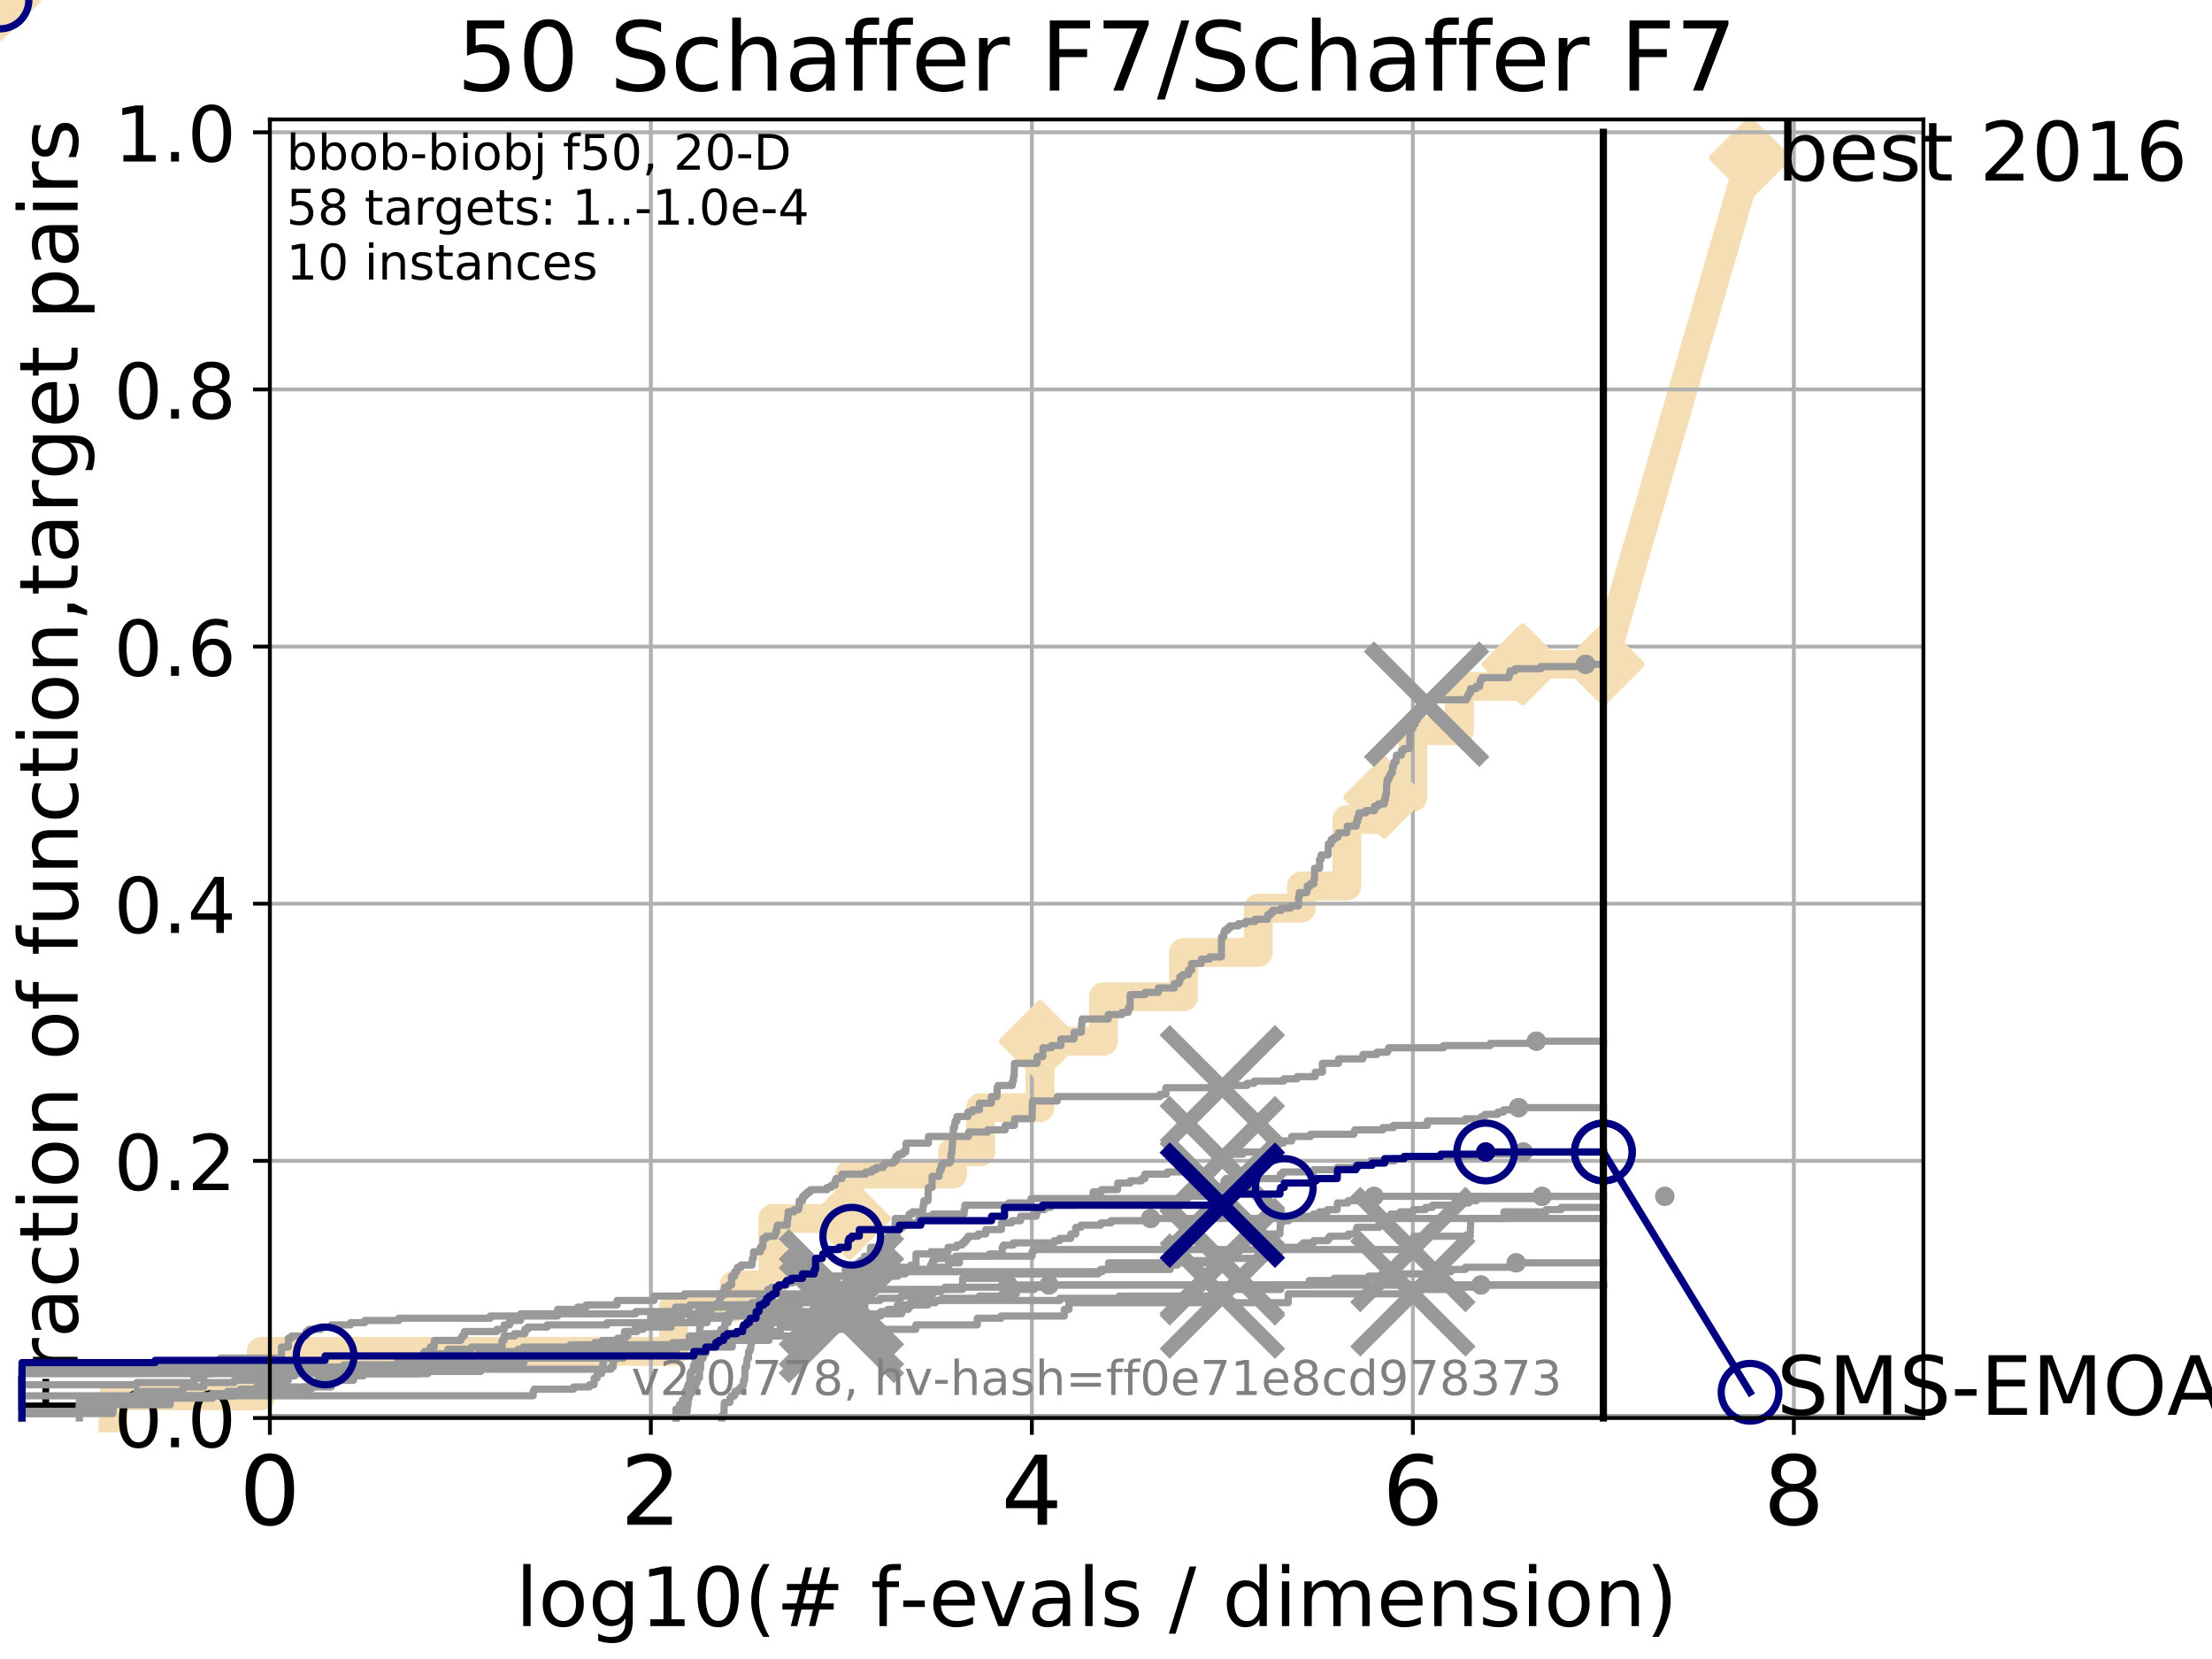 <?xml version="1.0" encoding="utf-8" standalone="no"?>
<!DOCTYPE svg PUBLIC "-//W3C//DTD SVG 1.1//EN"
  "http://www.w3.org/Graphics/SVG/1.1/DTD/svg11.dtd">
<!-- Created with matplotlib (http://matplotlib.org/) -->
<svg height="345pt" version="1.1" viewBox="0 0 460 345" width="460pt" xmlns="http://www.w3.org/2000/svg" xmlns:xlink="http://www.w3.org/1999/xlink">
 <defs>
  <style type="text/css">
*{stroke-linecap:butt;stroke-linejoin:round;}
  </style>
 </defs>
 <g id="figure_1">
  <g id="patch_1">
   <path d="M 0 345.6 
L 460.8 345.6 
L 460.8 0 
L 0 0 
z
" style="fill:#ffffff;"/>
  </g>
  <g id="axes_1">
   <g id="patch_2">
    <path d="M 56.12 294.88 
L 399.984 294.88 
L 399.984 24.84 
L 56.12 24.84 
z
" style="fill:#ffffff;"/>
   </g>
   <g id="line2d_1">
    <path d="M 23.48 294.88 
L 23.48 290.27 
L 54.307 290.27 
L 54.307 281.051 
L 140.056 281.051 
L 140.056 271.831 
L 152.699 271.831 
L 152.699 267.221 
L 160.72 267.221 
L 160.72 253.392 
L 176.738 253.392 
L 176.738 244.173 
L 198.106 244.173 
L 198.106 239.563 
L 203.925 239.563 
L 203.925 230.343 
L 216.275 230.343 
L 216.275 216.514 
L 229.474 216.514 
L 229.474 207.294 
L 246.118 207.294 
L 246.118 198.075 
L 261.671 198.075 
L 261.671 188.855 
L 270.64 188.855 
L 270.64 184.246 
L 280.099 184.246 
L 280.099 170.416 
L 287.88 170.416 
L 287.88 165.807 
L 293.809 165.807 
L 293.809 151.977 
L 303.491 151.977 
L 303.491 142.758 
L 316.64 142.758 
L 316.64 138.148 
L 333.43 138.148 
" style="fill:none;stroke:#f5deb3;stroke-linecap:square;stroke-width:6;"/>
   </g>
   <g id="line2d_2">
    <path d="M 0 0 
" style="fill:none;stroke:#f5deb3;stroke-linecap:square;stroke-width:6;"/>
    <defs>
     <path d="M -0 7.778 
L 7.778 0 
L 0 -7.778 
L -7.778 -0 
z
" id="ma925f908dc" style="stroke:#f5deb3;stroke-linejoin:miter;stroke-width:1.5;"/>
    </defs>
    <g>
     <use style="fill:#f5deb3;stroke:#f5deb3;stroke-linejoin:miter;stroke-width:1.5;" x="0" xlink:href="#ma925f908dc" y="0"/>
    </g>
   </g>
   <g id="line2d_3">
    <path d="M 333.43 138.148 
L 363.934 32.861 
" style="fill:none;stroke:#f5deb3;stroke-linecap:square;stroke-width:6;"/>
    <g>
     <use style="fill:#f5deb3;stroke:#f5deb3;stroke-linejoin:miter;stroke-width:1.5;" x="333.43" xlink:href="#ma925f908dc" y="138.148"/>
     <use style="fill:#f5deb3;stroke:#f5deb3;stroke-linejoin:miter;stroke-width:1.5;" x="363.934" xlink:href="#ma925f908dc" y="32.861"/>
    </g>
   </g>
   <g id="matplotlib.axis_1">
    <g id="xtick_1">
     <g id="line2d_4">
      <path clip-path="url(#p9c18693316)" d="M 56.12 294.88 
L 56.12 24.84 
" style="fill:none;stroke:#b0b0b0;stroke-linecap:square;stroke-width:0.8;"/>
     </g>
     <g id="line2d_5">
      <defs>
       <path d="M 0 0 
L 0 3.5 
" id="mec23b3c2d3" style="stroke:#000000;stroke-width:0.8;"/>
      </defs>
      <g>
       <use style="stroke:#000000;stroke-width:0.8;" x="56.12" xlink:href="#mec23b3c2d3" y="294.88"/>
      </g>
     </g>
     <g id="text_1">
      <!-- 0 -->
      <defs>
       <path d="M 31.781 66.406 
Q 24.172 66.406 20.328 58.906 
Q 16.5 51.422 16.5 36.375 
Q 16.5 21.391 20.328 13.891 
Q 24.172 6.391 31.781 6.391 
Q 39.453 6.391 43.281 13.891 
Q 47.125 21.391 47.125 36.375 
Q 47.125 51.422 43.281 58.906 
Q 39.453 66.406 31.781 66.406 
z
M 31.781 74.219 
Q 44.047 74.219 50.516 64.516 
Q 56.984 54.828 56.984 36.375 
Q 56.984 17.969 50.516 8.266 
Q 44.047 -1.422 31.781 -1.422 
Q 19.531 -1.422 13.062 8.266 
Q 6.594 17.969 6.594 36.375 
Q 6.594 54.828 13.062 64.516 
Q 19.531 74.219 31.781 74.219 
z
" id="DejaVuSans-30"/>
      </defs>
      <g transform="translate(49.758 317.077)scale(0.2 -0.2)">
       <use xlink:href="#DejaVuSans-30"/>
      </g>
     </g>
    </g>
    <g id="xtick_2">
     <g id="line2d_6">
      <path clip-path="url(#p9c18693316)" d="M 135.351 294.88 
L 135.351 24.84 
" style="fill:none;stroke:#b0b0b0;stroke-linecap:square;stroke-width:0.8;"/>
     </g>
     <g id="line2d_7">
      <g>
       <use style="stroke:#000000;stroke-width:0.8;" x="135.351" xlink:href="#mec23b3c2d3" y="294.88"/>
      </g>
     </g>
     <g id="text_2">
      <!-- 2 -->
      <defs>
       <path d="M 19.188 8.297 
L 53.609 8.297 
L 53.609 0 
L 7.328 0 
L 7.328 8.297 
Q 12.938 14.109 22.625 23.891 
Q 32.328 33.688 34.812 36.531 
Q 39.547 41.844 41.422 45.531 
Q 43.312 49.219 43.312 52.781 
Q 43.312 58.594 39.234 62.25 
Q 35.156 65.922 28.609 65.922 
Q 23.969 65.922 18.812 64.312 
Q 13.672 62.703 7.812 59.422 
L 7.812 69.391 
Q 13.766 71.781 18.938 73 
Q 24.125 74.219 28.422 74.219 
Q 39.75 74.219 46.484 68.547 
Q 53.219 62.891 53.219 53.422 
Q 53.219 48.922 51.531 44.891 
Q 49.859 40.875 45.406 35.406 
Q 44.188 33.984 37.641 27.219 
Q 31.109 20.453 19.188 8.297 
z
" id="DejaVuSans-32"/>
      </defs>
      <g transform="translate(128.989 317.077)scale(0.2 -0.2)">
       <use xlink:href="#DejaVuSans-32"/>
      </g>
     </g>
    </g>
    <g id="xtick_3">
     <g id="line2d_8">
      <path clip-path="url(#p9c18693316)" d="M 214.583 294.88 
L 214.583 24.84 
" style="fill:none;stroke:#b0b0b0;stroke-linecap:square;stroke-width:0.8;"/>
     </g>
     <g id="line2d_9">
      <g>
       <use style="stroke:#000000;stroke-width:0.8;" x="214.583" xlink:href="#mec23b3c2d3" y="294.88"/>
      </g>
     </g>
     <g id="text_3">
      <!-- 4 -->
      <defs>
       <path d="M 37.797 64.312 
L 12.891 25.391 
L 37.797 25.391 
z
M 35.203 72.906 
L 47.609 72.906 
L 47.609 25.391 
L 58.016 25.391 
L 58.016 17.188 
L 47.609 17.188 
L 47.609 0 
L 37.797 0 
L 37.797 17.188 
L 4.891 17.188 
L 4.891 26.703 
z
" id="DejaVuSans-34"/>
      </defs>
      <g transform="translate(208.22 317.077)scale(0.2 -0.2)">
       <use xlink:href="#DejaVuSans-34"/>
      </g>
     </g>
    </g>
    <g id="xtick_4">
     <g id="line2d_10">
      <path clip-path="url(#p9c18693316)" d="M 293.814 294.88 
L 293.814 24.84 
" style="fill:none;stroke:#b0b0b0;stroke-linecap:square;stroke-width:0.8;"/>
     </g>
     <g id="line2d_11">
      <g>
       <use style="stroke:#000000;stroke-width:0.8;" x="293.814" xlink:href="#mec23b3c2d3" y="294.88"/>
      </g>
     </g>
     <g id="text_4">
      <!-- 6 -->
      <defs>
       <path d="M 33.016 40.375 
Q 26.375 40.375 22.484 35.828 
Q 18.609 31.297 18.609 23.391 
Q 18.609 15.531 22.484 10.953 
Q 26.375 6.391 33.016 6.391 
Q 39.656 6.391 43.531 10.953 
Q 47.406 15.531 47.406 23.391 
Q 47.406 31.297 43.531 35.828 
Q 39.656 40.375 33.016 40.375 
z
M 52.594 71.297 
L 52.594 62.312 
Q 48.875 64.062 45.094 64.984 
Q 41.312 65.922 37.594 65.922 
Q 27.828 65.922 22.672 59.328 
Q 17.531 52.734 16.797 39.406 
Q 19.672 43.656 24.016 45.922 
Q 28.375 48.188 33.594 48.188 
Q 44.578 48.188 50.953 41.516 
Q 57.328 34.859 57.328 23.391 
Q 57.328 12.156 50.688 5.359 
Q 44.047 -1.422 33.016 -1.422 
Q 20.359 -1.422 13.672 8.266 
Q 6.984 17.969 6.984 36.375 
Q 6.984 53.656 15.188 63.938 
Q 23.391 74.219 37.203 74.219 
Q 40.922 74.219 44.703 73.484 
Q 48.484 72.75 52.594 71.297 
z
" id="DejaVuSans-36"/>
      </defs>
      <g transform="translate(287.452 317.077)scale(0.2 -0.2)">
       <use xlink:href="#DejaVuSans-36"/>
      </g>
     </g>
    </g>
    <g id="xtick_5">
     <g id="line2d_12">
      <path clip-path="url(#p9c18693316)" d="M 373.045 294.88 
L 373.045 24.84 
" style="fill:none;stroke:#b0b0b0;stroke-linecap:square;stroke-width:0.8;"/>
     </g>
     <g id="line2d_13">
      <g>
       <use style="stroke:#000000;stroke-width:0.8;" x="373.045" xlink:href="#mec23b3c2d3" y="294.88"/>
      </g>
     </g>
     <g id="text_5">
      <!-- 8 -->
      <defs>
       <path d="M 31.781 34.625 
Q 24.75 34.625 20.719 30.859 
Q 16.703 27.094 16.703 20.516 
Q 16.703 13.922 20.719 10.156 
Q 24.75 6.391 31.781 6.391 
Q 38.812 6.391 42.859 10.172 
Q 46.922 13.969 46.922 20.516 
Q 46.922 27.094 42.891 30.859 
Q 38.875 34.625 31.781 34.625 
z
M 21.922 38.812 
Q 15.578 40.375 12.031 44.719 
Q 8.5 49.078 8.5 55.328 
Q 8.5 64.062 14.719 69.141 
Q 20.953 74.219 31.781 74.219 
Q 42.672 74.219 48.875 69.141 
Q 55.078 64.062 55.078 55.328 
Q 55.078 49.078 51.531 44.719 
Q 48 40.375 41.703 38.812 
Q 48.828 37.156 52.797 32.312 
Q 56.781 27.484 56.781 20.516 
Q 56.781 9.906 50.312 4.234 
Q 43.844 -1.422 31.781 -1.422 
Q 19.734 -1.422 13.25 4.234 
Q 6.781 9.906 6.781 20.516 
Q 6.781 27.484 10.781 32.312 
Q 14.797 37.156 21.922 38.812 
z
M 18.312 54.391 
Q 18.312 48.734 21.844 45.562 
Q 25.391 42.391 31.781 42.391 
Q 38.141 42.391 41.719 45.562 
Q 45.312 48.734 45.312 54.391 
Q 45.312 60.062 41.719 63.234 
Q 38.141 66.406 31.781 66.406 
Q 25.391 66.406 21.844 63.234 
Q 18.312 60.062 18.312 54.391 
z
" id="DejaVuSans-38"/>
      </defs>
      <g transform="translate(366.683 317.077)scale(0.2 -0.2)">
       <use xlink:href="#DejaVuSans-38"/>
      </g>
     </g>
    </g>
    <g id="text_6">
     <!-- log10(# f-evals / dimension) -->
     <defs>
      <path d="M 9.422 75.984 
L 18.406 75.984 
L 18.406 0 
L 9.422 0 
z
" id="DejaVuSans-6c"/>
      <path d="M 30.609 48.391 
Q 23.391 48.391 19.188 42.75 
Q 14.984 37.109 14.984 27.297 
Q 14.984 17.484 19.156 11.844 
Q 23.344 6.203 30.609 6.203 
Q 37.797 6.203 41.984 11.859 
Q 46.188 17.531 46.188 27.297 
Q 46.188 37.016 41.984 42.703 
Q 37.797 48.391 30.609 48.391 
z
M 30.609 56 
Q 42.328 56 49.016 48.375 
Q 55.719 40.766 55.719 27.297 
Q 55.719 13.875 49.016 6.219 
Q 42.328 -1.422 30.609 -1.422 
Q 18.844 -1.422 12.172 6.219 
Q 5.516 13.875 5.516 27.297 
Q 5.516 40.766 12.172 48.375 
Q 18.844 56 30.609 56 
z
" id="DejaVuSans-6f"/>
      <path d="M 45.406 27.984 
Q 45.406 37.75 41.375 43.109 
Q 37.359 48.484 30.078 48.484 
Q 22.859 48.484 18.828 43.109 
Q 14.797 37.75 14.797 27.984 
Q 14.797 18.266 18.828 12.891 
Q 22.859 7.516 30.078 7.516 
Q 37.359 7.516 41.375 12.891 
Q 45.406 18.266 45.406 27.984 
z
M 54.391 6.781 
Q 54.391 -7.172 48.188 -13.984 
Q 42 -20.797 29.203 -20.797 
Q 24.469 -20.797 20.266 -20.094 
Q 16.062 -19.391 12.109 -17.922 
L 12.109 -9.188 
Q 16.062 -11.328 19.922 -12.344 
Q 23.781 -13.375 27.781 -13.375 
Q 36.625 -13.375 41.016 -8.766 
Q 45.406 -4.156 45.406 5.172 
L 45.406 9.625 
Q 42.625 4.781 38.281 2.391 
Q 33.938 0 27.875 0 
Q 17.828 0 11.672 7.656 
Q 5.516 15.328 5.516 27.984 
Q 5.516 40.672 11.672 48.328 
Q 17.828 56 27.875 56 
Q 33.938 56 38.281 53.609 
Q 42.625 51.219 45.406 46.391 
L 45.406 54.688 
L 54.391 54.688 
z
" id="DejaVuSans-67"/>
      <path d="M 12.406 8.297 
L 28.516 8.297 
L 28.516 63.922 
L 10.984 60.406 
L 10.984 69.391 
L 28.422 72.906 
L 38.281 72.906 
L 38.281 8.297 
L 54.391 8.297 
L 54.391 0 
L 12.406 0 
z
" id="DejaVuSans-31"/>
      <path d="M 31 75.875 
Q 24.469 64.656 21.281 53.656 
Q 18.109 42.672 18.109 31.391 
Q 18.109 20.125 21.312 9.062 
Q 24.516 -2 31 -13.188 
L 23.188 -13.188 
Q 15.875 -1.703 12.234 9.375 
Q 8.594 20.453 8.594 31.391 
Q 8.594 42.281 12.203 53.312 
Q 15.828 64.359 23.188 75.875 
z
" id="DejaVuSans-28"/>
      <path d="M 51.125 44 
L 36.922 44 
L 32.812 27.688 
L 47.125 27.688 
z
M 43.797 71.781 
L 38.719 51.516 
L 52.984 51.516 
L 58.109 71.781 
L 65.922 71.781 
L 60.891 51.516 
L 76.125 51.516 
L 76.125 44 
L 58.984 44 
L 54.984 27.688 
L 70.516 27.688 
L 70.516 20.219 
L 53.078 20.219 
L 48 0 
L 40.188 0 
L 45.219 20.219 
L 30.906 20.219 
L 25.875 0 
L 18.016 0 
L 23.094 20.219 
L 7.719 20.219 
L 7.719 27.688 
L 24.906 27.688 
L 29 44 
L 13.281 44 
L 13.281 51.516 
L 30.906 51.516 
L 35.891 71.781 
z
" id="DejaVuSans-23"/>
      <path id="DejaVuSans-20"/>
      <path d="M 37.109 75.984 
L 37.109 68.5 
L 28.516 68.5 
Q 23.688 68.5 21.797 66.547 
Q 19.922 64.594 19.922 59.516 
L 19.922 54.688 
L 34.719 54.688 
L 34.719 47.703 
L 19.922 47.703 
L 19.922 0 
L 10.891 0 
L 10.891 47.703 
L 2.297 47.703 
L 2.297 54.688 
L 10.891 54.688 
L 10.891 58.5 
Q 10.891 67.625 15.141 71.797 
Q 19.391 75.984 28.609 75.984 
z
" id="DejaVuSans-66"/>
      <path d="M 4.891 31.391 
L 31.203 31.391 
L 31.203 23.391 
L 4.891 23.391 
z
" id="DejaVuSans-2d"/>
      <path d="M 56.203 29.594 
L 56.203 25.203 
L 14.891 25.203 
Q 15.484 15.922 20.484 11.062 
Q 25.484 6.203 34.422 6.203 
Q 39.594 6.203 44.453 7.469 
Q 49.312 8.734 54.109 11.281 
L 54.109 2.781 
Q 49.266 0.734 44.188 -0.344 
Q 39.109 -1.422 33.891 -1.422 
Q 20.797 -1.422 13.156 6.188 
Q 5.516 13.812 5.516 26.812 
Q 5.516 40.234 12.766 48.109 
Q 20.016 56 32.328 56 
Q 43.359 56 49.781 48.891 
Q 56.203 41.797 56.203 29.594 
z
M 47.219 32.234 
Q 47.125 39.594 43.094 43.984 
Q 39.062 48.391 32.422 48.391 
Q 24.906 48.391 20.391 44.141 
Q 15.875 39.891 15.188 32.172 
z
" id="DejaVuSans-65"/>
      <path d="M 2.984 54.688 
L 12.5 54.688 
L 29.594 8.797 
L 46.688 54.688 
L 56.203 54.688 
L 35.688 0 
L 23.484 0 
z
" id="DejaVuSans-76"/>
      <path d="M 34.281 27.484 
Q 23.391 27.484 19.188 25 
Q 14.984 22.516 14.984 16.5 
Q 14.984 11.719 18.141 8.906 
Q 21.297 6.109 26.703 6.109 
Q 34.188 6.109 38.703 11.406 
Q 43.219 16.703 43.219 25.484 
L 43.219 27.484 
z
M 52.203 31.203 
L 52.203 0 
L 43.219 0 
L 43.219 8.297 
Q 40.141 3.328 35.547 0.953 
Q 30.953 -1.422 24.312 -1.422 
Q 15.922 -1.422 10.953 3.297 
Q 6 8.016 6 15.922 
Q 6 25.141 12.172 29.828 
Q 18.359 34.516 30.609 34.516 
L 43.219 34.516 
L 43.219 35.406 
Q 43.219 41.609 39.141 45 
Q 35.062 48.391 27.688 48.391 
Q 23 48.391 18.547 47.266 
Q 14.109 46.141 10.016 43.891 
L 10.016 52.203 
Q 14.938 54.109 19.578 55.047 
Q 24.219 56 28.609 56 
Q 40.484 56 46.344 49.844 
Q 52.203 43.703 52.203 31.203 
z
" id="DejaVuSans-61"/>
      <path d="M 44.281 53.078 
L 44.281 44.578 
Q 40.484 46.531 36.375 47.5 
Q 32.281 48.484 27.875 48.484 
Q 21.188 48.484 17.844 46.438 
Q 14.5 44.391 14.5 40.281 
Q 14.5 37.156 16.891 35.375 
Q 19.281 33.594 26.516 31.984 
L 29.594 31.297 
Q 39.156 29.25 43.188 25.516 
Q 47.219 21.781 47.219 15.094 
Q 47.219 7.469 41.188 3.016 
Q 35.156 -1.422 24.609 -1.422 
Q 20.219 -1.422 15.453 -0.562 
Q 10.688 0.297 5.422 2 
L 5.422 11.281 
Q 10.406 8.688 15.234 7.391 
Q 20.062 6.109 24.812 6.109 
Q 31.156 6.109 34.562 8.281 
Q 37.984 10.453 37.984 14.406 
Q 37.984 18.062 35.516 20.016 
Q 33.062 21.969 24.703 23.781 
L 21.578 24.516 
Q 13.234 26.266 9.516 29.906 
Q 5.812 33.547 5.812 39.891 
Q 5.812 47.609 11.281 51.797 
Q 16.75 56 26.812 56 
Q 31.781 56 36.172 55.266 
Q 40.578 54.547 44.281 53.078 
z
" id="DejaVuSans-73"/>
      <path d="M 25.391 72.906 
L 33.688 72.906 
L 8.297 -9.281 
L 0 -9.281 
z
" id="DejaVuSans-2f"/>
      <path d="M 45.406 46.391 
L 45.406 75.984 
L 54.391 75.984 
L 54.391 0 
L 45.406 0 
L 45.406 8.203 
Q 42.578 3.328 38.25 0.953 
Q 33.938 -1.422 27.875 -1.422 
Q 17.969 -1.422 11.734 6.484 
Q 5.516 14.406 5.516 27.297 
Q 5.516 40.188 11.734 48.094 
Q 17.969 56 27.875 56 
Q 33.938 56 38.25 53.625 
Q 42.578 51.266 45.406 46.391 
z
M 14.797 27.297 
Q 14.797 17.391 18.875 11.75 
Q 22.953 6.109 30.078 6.109 
Q 37.203 6.109 41.297 11.75 
Q 45.406 17.391 45.406 27.297 
Q 45.406 37.203 41.297 42.844 
Q 37.203 48.484 30.078 48.484 
Q 22.953 48.484 18.875 42.844 
Q 14.797 37.203 14.797 27.297 
z
" id="DejaVuSans-64"/>
      <path d="M 9.422 54.688 
L 18.406 54.688 
L 18.406 0 
L 9.422 0 
z
M 9.422 75.984 
L 18.406 75.984 
L 18.406 64.594 
L 9.422 64.594 
z
" id="DejaVuSans-69"/>
      <path d="M 52 44.188 
Q 55.375 50.25 60.062 53.125 
Q 64.75 56 71.094 56 
Q 79.641 56 84.281 50.016 
Q 88.922 44.047 88.922 33.016 
L 88.922 0 
L 79.891 0 
L 79.891 32.719 
Q 79.891 40.578 77.094 44.375 
Q 74.312 48.188 68.609 48.188 
Q 61.625 48.188 57.562 43.547 
Q 53.516 38.922 53.516 30.906 
L 53.516 0 
L 44.484 0 
L 44.484 32.719 
Q 44.484 40.625 41.703 44.406 
Q 38.922 48.188 33.109 48.188 
Q 26.219 48.188 22.156 43.531 
Q 18.109 38.875 18.109 30.906 
L 18.109 0 
L 9.078 0 
L 9.078 54.688 
L 18.109 54.688 
L 18.109 46.188 
Q 21.188 51.219 25.484 53.609 
Q 29.781 56 35.688 56 
Q 41.656 56 45.828 52.969 
Q 50 49.953 52 44.188 
z
" id="DejaVuSans-6d"/>
      <path d="M 54.891 33.016 
L 54.891 0 
L 45.906 0 
L 45.906 32.719 
Q 45.906 40.484 42.875 44.328 
Q 39.844 48.188 33.797 48.188 
Q 26.516 48.188 22.312 43.547 
Q 18.109 38.922 18.109 30.906 
L 18.109 0 
L 9.078 0 
L 9.078 54.688 
L 18.109 54.688 
L 18.109 46.188 
Q 21.344 51.125 25.703 53.562 
Q 30.078 56 35.797 56 
Q 45.219 56 50.047 50.172 
Q 54.891 44.344 54.891 33.016 
z
" id="DejaVuSans-6e"/>
      <path d="M 8.016 75.875 
L 15.828 75.875 
Q 23.141 64.359 26.781 53.312 
Q 30.422 42.281 30.422 31.391 
Q 30.422 20.453 26.781 9.375 
Q 23.141 -1.703 15.828 -13.188 
L 8.016 -13.188 
Q 14.5 -2 17.703 9.062 
Q 20.906 20.125 20.906 31.391 
Q 20.906 42.672 17.703 53.656 
Q 14.5 64.656 8.016 75.875 
z
" id="DejaVuSans-29"/>
     </defs>
     <g transform="translate(107.211 338.154)scale(0.17 -0.17)">
      <use xlink:href="#DejaVuSans-6c"/>
      <use x="27.783" xlink:href="#DejaVuSans-6f"/>
      <use x="88.965" xlink:href="#DejaVuSans-67"/>
      <use x="152.441" xlink:href="#DejaVuSans-31"/>
      <use x="216.064" xlink:href="#DejaVuSans-30"/>
      <use x="279.688" xlink:href="#DejaVuSans-28"/>
      <use x="318.701" xlink:href="#DejaVuSans-23"/>
      <use x="402.49" xlink:href="#DejaVuSans-20"/>
      <use x="434.277" xlink:href="#DejaVuSans-66"/>
      <use x="469.404" xlink:href="#DejaVuSans-2d"/>
      <use x="505.488" xlink:href="#DejaVuSans-65"/>
      <use x="567.012" xlink:href="#DejaVuSans-76"/>
      <use x="626.191" xlink:href="#DejaVuSans-61"/>
      <use x="687.471" xlink:href="#DejaVuSans-6c"/>
      <use x="715.254" xlink:href="#DejaVuSans-73"/>
      <use x="767.354" xlink:href="#DejaVuSans-20"/>
      <use x="799.141" xlink:href="#DejaVuSans-2f"/>
      <use x="832.832" xlink:href="#DejaVuSans-20"/>
      <use x="864.619" xlink:href="#DejaVuSans-64"/>
      <use x="928.096" xlink:href="#DejaVuSans-69"/>
      <use x="955.879" xlink:href="#DejaVuSans-6d"/>
      <use x="1053.291" xlink:href="#DejaVuSans-65"/>
      <use x="1114.814" xlink:href="#DejaVuSans-6e"/>
      <use x="1178.193" xlink:href="#DejaVuSans-73"/>
      <use x="1230.293" xlink:href="#DejaVuSans-69"/>
      <use x="1258.076" xlink:href="#DejaVuSans-6f"/>
      <use x="1319.258" xlink:href="#DejaVuSans-6e"/>
      <use x="1382.637" xlink:href="#DejaVuSans-29"/>
     </g>
    </g>
   </g>
   <g id="matplotlib.axis_2">
    <g id="ytick_1">
     <g id="line2d_14">
      <path clip-path="url(#p9c18693316)" d="M 56.12 294.88 
L 399.984 294.88 
" style="fill:none;stroke:#b0b0b0;stroke-linecap:square;stroke-width:0.8;"/>
     </g>
     <g id="line2d_15">
      <defs>
       <path d="M 0 0 
L -3.5 0 
" id="m30151caf8e" style="stroke:#000000;stroke-width:0.8;"/>
      </defs>
      <g>
       <use style="stroke:#000000;stroke-width:0.8;" x="56.12" xlink:href="#m30151caf8e" y="294.88"/>
      </g>
     </g>
     <g id="text_7">
      <!-- 0.0 -->
      <defs>
       <path d="M 10.688 12.406 
L 21 12.406 
L 21 0 
L 10.688 0 
z
" id="DejaVuSans-2e"/>
      </defs>
      <g transform="translate(23.675 300.959)scale(0.16 -0.16)">
       <use xlink:href="#DejaVuSans-30"/>
       <use x="63.623" xlink:href="#DejaVuSans-2e"/>
       <use x="95.41" xlink:href="#DejaVuSans-30"/>
      </g>
     </g>
    </g>
    <g id="ytick_2">
     <g id="line2d_16">
      <path clip-path="url(#p9c18693316)" d="M 56.12 241.407 
L 399.984 241.407 
" style="fill:none;stroke:#b0b0b0;stroke-linecap:square;stroke-width:0.8;"/>
     </g>
     <g id="line2d_17">
      <g>
       <use style="stroke:#000000;stroke-width:0.8;" x="56.12" xlink:href="#m30151caf8e" y="241.407"/>
      </g>
     </g>
     <g id="text_8">
      <!-- 0.2 -->
      <g transform="translate(23.675 247.485)scale(0.16 -0.16)">
       <use xlink:href="#DejaVuSans-30"/>
       <use x="63.623" xlink:href="#DejaVuSans-2e"/>
       <use x="95.41" xlink:href="#DejaVuSans-32"/>
      </g>
     </g>
    </g>
    <g id="ytick_3">
     <g id="line2d_18">
      <path clip-path="url(#p9c18693316)" d="M 56.12 187.933 
L 399.984 187.933 
" style="fill:none;stroke:#b0b0b0;stroke-linecap:square;stroke-width:0.8;"/>
     </g>
     <g id="line2d_19">
      <g>
       <use style="stroke:#000000;stroke-width:0.8;" x="56.12" xlink:href="#m30151caf8e" y="187.933"/>
      </g>
     </g>
     <g id="text_9">
      <!-- 0.4 -->
      <g transform="translate(23.675 194.012)scale(0.16 -0.16)">
       <use xlink:href="#DejaVuSans-30"/>
       <use x="63.623" xlink:href="#DejaVuSans-2e"/>
       <use x="95.41" xlink:href="#DejaVuSans-34"/>
      </g>
     </g>
    </g>
    <g id="ytick_4">
     <g id="line2d_20">
      <path clip-path="url(#p9c18693316)" d="M 56.12 134.46 
L 399.984 134.46 
" style="fill:none;stroke:#b0b0b0;stroke-linecap:square;stroke-width:0.8;"/>
     </g>
     <g id="line2d_21">
      <g>
       <use style="stroke:#000000;stroke-width:0.8;" x="56.12" xlink:href="#m30151caf8e" y="134.46"/>
      </g>
     </g>
     <g id="text_10">
      <!-- 0.6 -->
      <g transform="translate(23.675 140.539)scale(0.16 -0.16)">
       <use xlink:href="#DejaVuSans-30"/>
       <use x="63.623" xlink:href="#DejaVuSans-2e"/>
       <use x="95.41" xlink:href="#DejaVuSans-36"/>
      </g>
     </g>
    </g>
    <g id="ytick_5">
     <g id="line2d_22">
      <path clip-path="url(#p9c18693316)" d="M 56.12 80.987 
L 399.984 80.987 
" style="fill:none;stroke:#b0b0b0;stroke-linecap:square;stroke-width:0.8;"/>
     </g>
     <g id="line2d_23">
      <g>
       <use style="stroke:#000000;stroke-width:0.8;" x="56.12" xlink:href="#m30151caf8e" y="80.987"/>
      </g>
     </g>
     <g id="text_11">
      <!-- 0.8 -->
      <g transform="translate(23.675 87.066)scale(0.16 -0.16)">
       <use xlink:href="#DejaVuSans-30"/>
       <use x="63.623" xlink:href="#DejaVuSans-2e"/>
       <use x="95.41" xlink:href="#DejaVuSans-38"/>
      </g>
     </g>
    </g>
    <g id="ytick_6">
     <g id="line2d_24">
      <path clip-path="url(#p9c18693316)" d="M 56.12 27.514 
L 399.984 27.514 
" style="fill:none;stroke:#b0b0b0;stroke-linecap:square;stroke-width:0.8;"/>
     </g>
     <g id="line2d_25">
      <g>
       <use style="stroke:#000000;stroke-width:0.8;" x="56.12" xlink:href="#m30151caf8e" y="27.514"/>
      </g>
     </g>
     <g id="text_12">
      <!-- 1.0 -->
      <g transform="translate(23.675 33.592)scale(0.16 -0.16)">
       <use xlink:href="#DejaVuSans-31"/>
       <use x="63.623" xlink:href="#DejaVuSans-2e"/>
       <use x="95.41" xlink:href="#DejaVuSans-30"/>
      </g>
     </g>
    </g>
    <g id="text_13">
     <!-- Fraction of function,target pairs -->
     <defs>
      <path d="M 9.812 72.906 
L 51.703 72.906 
L 51.703 64.594 
L 19.672 64.594 
L 19.672 43.109 
L 48.578 43.109 
L 48.578 34.812 
L 19.672 34.812 
L 19.672 0 
L 9.812 0 
z
" id="DejaVuSans-46"/>
      <path d="M 41.109 46.297 
Q 39.594 47.172 37.812 47.578 
Q 36.031 48 33.891 48 
Q 26.266 48 22.188 43.047 
Q 18.109 38.094 18.109 28.812 
L 18.109 0 
L 9.078 0 
L 9.078 54.688 
L 18.109 54.688 
L 18.109 46.188 
Q 20.953 51.172 25.484 53.578 
Q 30.031 56 36.531 56 
Q 37.453 56 38.578 55.875 
Q 39.703 55.766 41.062 55.516 
z
" id="DejaVuSans-72"/>
      <path d="M 48.781 52.594 
L 48.781 44.188 
Q 44.969 46.297 41.141 47.344 
Q 37.312 48.391 33.406 48.391 
Q 24.656 48.391 19.812 42.844 
Q 14.984 37.312 14.984 27.297 
Q 14.984 17.281 19.812 11.734 
Q 24.656 6.203 33.406 6.203 
Q 37.312 6.203 41.141 7.25 
Q 44.969 8.297 48.781 10.406 
L 48.781 2.094 
Q 45.016 0.344 40.984 -0.531 
Q 36.969 -1.422 32.422 -1.422 
Q 20.062 -1.422 12.781 6.344 
Q 5.516 14.109 5.516 27.297 
Q 5.516 40.672 12.859 48.328 
Q 20.219 56 33.016 56 
Q 37.156 56 41.109 55.141 
Q 45.062 54.297 48.781 52.594 
z
" id="DejaVuSans-63"/>
      <path d="M 18.312 70.219 
L 18.312 54.688 
L 36.812 54.688 
L 36.812 47.703 
L 18.312 47.703 
L 18.312 18.016 
Q 18.312 11.328 20.141 9.422 
Q 21.969 7.516 27.594 7.516 
L 36.812 7.516 
L 36.812 0 
L 27.594 0 
Q 17.188 0 13.234 3.875 
Q 9.281 7.766 9.281 18.016 
L 9.281 47.703 
L 2.688 47.703 
L 2.688 54.688 
L 9.281 54.688 
L 9.281 70.219 
z
" id="DejaVuSans-74"/>
      <path d="M 8.5 21.578 
L 8.5 54.688 
L 17.484 54.688 
L 17.484 21.922 
Q 17.484 14.156 20.5 10.266 
Q 23.531 6.391 29.594 6.391 
Q 36.859 6.391 41.078 11.031 
Q 45.312 15.672 45.312 23.688 
L 45.312 54.688 
L 54.297 54.688 
L 54.297 0 
L 45.312 0 
L 45.312 8.406 
Q 42.047 3.422 37.719 1 
Q 33.406 -1.422 27.688 -1.422 
Q 18.266 -1.422 13.375 4.438 
Q 8.5 10.297 8.5 21.578 
z
M 31.109 56 
z
" id="DejaVuSans-75"/>
      <path d="M 11.719 12.406 
L 22.016 12.406 
L 22.016 4 
L 14.016 -11.625 
L 7.719 -11.625 
L 11.719 4 
z
" id="DejaVuSans-2c"/>
      <path d="M 18.109 8.203 
L 18.109 -20.797 
L 9.078 -20.797 
L 9.078 54.688 
L 18.109 54.688 
L 18.109 46.391 
Q 20.953 51.266 25.266 53.625 
Q 29.594 56 35.594 56 
Q 45.562 56 51.781 48.094 
Q 58.016 40.188 58.016 27.297 
Q 58.016 14.406 51.781 6.484 
Q 45.562 -1.422 35.594 -1.422 
Q 29.594 -1.422 25.266 0.953 
Q 20.953 3.328 18.109 8.203 
z
M 48.688 27.297 
Q 48.688 37.203 44.609 42.844 
Q 40.531 48.484 33.406 48.484 
Q 26.266 48.484 22.188 42.844 
Q 18.109 37.203 18.109 27.297 
Q 18.109 17.391 22.188 11.75 
Q 26.266 6.109 33.406 6.109 
Q 40.531 6.109 44.609 11.75 
Q 48.688 17.391 48.688 27.297 
z
" id="DejaVuSans-70"/>
     </defs>
     <g transform="translate(16.14 294.999)rotate(-90)scale(0.17 -0.17)">
      <use xlink:href="#DejaVuSans-46"/>
      <use x="57.41" xlink:href="#DejaVuSans-72"/>
      <use x="98.523" xlink:href="#DejaVuSans-61"/>
      <use x="159.803" xlink:href="#DejaVuSans-63"/>
      <use x="214.783" xlink:href="#DejaVuSans-74"/>
      <use x="253.992" xlink:href="#DejaVuSans-69"/>
      <use x="281.775" xlink:href="#DejaVuSans-6f"/>
      <use x="342.957" xlink:href="#DejaVuSans-6e"/>
      <use x="406.336" xlink:href="#DejaVuSans-20"/>
      <use x="438.123" xlink:href="#DejaVuSans-6f"/>
      <use x="499.305" xlink:href="#DejaVuSans-66"/>
      <use x="534.51" xlink:href="#DejaVuSans-20"/>
      <use x="566.297" xlink:href="#DejaVuSans-66"/>
      <use x="601.502" xlink:href="#DejaVuSans-75"/>
      <use x="664.881" xlink:href="#DejaVuSans-6e"/>
      <use x="728.26" xlink:href="#DejaVuSans-63"/>
      <use x="783.24" xlink:href="#DejaVuSans-74"/>
      <use x="822.449" xlink:href="#DejaVuSans-69"/>
      <use x="850.232" xlink:href="#DejaVuSans-6f"/>
      <use x="911.414" xlink:href="#DejaVuSans-6e"/>
      <use x="974.793" xlink:href="#DejaVuSans-2c"/>
      <use x="1006.58" xlink:href="#DejaVuSans-74"/>
      <use x="1045.789" xlink:href="#DejaVuSans-61"/>
      <use x="1107.068" xlink:href="#DejaVuSans-72"/>
      <use x="1148.166" xlink:href="#DejaVuSans-67"/>
      <use x="1211.643" xlink:href="#DejaVuSans-65"/>
      <use x="1273.166" xlink:href="#DejaVuSans-74"/>
      <use x="1312.375" xlink:href="#DejaVuSans-20"/>
      <use x="1344.162" xlink:href="#DejaVuSans-70"/>
      <use x="1407.639" xlink:href="#DejaVuSans-61"/>
      <use x="1468.918" xlink:href="#DejaVuSans-69"/>
      <use x="1496.701" xlink:href="#DejaVuSans-72"/>
      <use x="1537.814" xlink:href="#DejaVuSans-73"/>
     </g>
    </g>
   </g>
   <g id="line2d_26">
    <defs>
     <path d="M 0 1.5 
C 0.398 1.5 0.779 1.342 1.061 1.061 
C 1.342 0.779 1.5 0.398 1.5 0 
C 1.5 -0.398 1.342 -0.779 1.061 -1.061 
C 0.779 -1.342 0.398 -1.5 0 -1.5 
C -0.398 -1.5 -0.779 -1.342 -1.061 -1.061 
C -1.342 -0.779 -1.5 -0.398 -1.5 0 
C -1.5 0.398 -1.342 0.779 -1.061 1.061 
C -0.779 1.342 -0.398 1.5 0 1.5 
z
" id="me313bf277e" style="stroke:#f5deb3;"/>
    </defs>
    <g>
     <use style="fill:#f5deb3;stroke:#f5deb3;" x="316.64" xlink:href="#me313bf277e" y="138.148"/>
     <use style="fill:#f5deb3;stroke:#f5deb3;" x="316.64" xlink:href="#me313bf277e" y="138.148"/>
    </g>
   </g>
   <g id="line2d_27">
    <g>
     <use style="fill:#f5deb3;stroke:#f5deb3;stroke-linejoin:miter;stroke-width:1.5;" x="176.738" xlink:href="#ma925f908dc" y="253.392"/>
     <use style="fill:#f5deb3;stroke:#f5deb3;stroke-linejoin:miter;stroke-width:1.5;" x="216.275" xlink:href="#ma925f908dc" y="216.514"/>
     <use style="fill:#f5deb3;stroke:#f5deb3;stroke-linejoin:miter;stroke-width:1.5;" x="287.88" xlink:href="#ma925f908dc" y="165.807"/>
     <use style="fill:#f5deb3;stroke:#f5deb3;stroke-linejoin:miter;stroke-width:1.5;" x="316.64" xlink:href="#ma925f908dc" y="138.148"/>
     <use style="fill:#f5deb3;stroke:#f5deb3;stroke-linejoin:miter;stroke-width:1.5;" x="333.43" xlink:href="#ma925f908dc" y="138.148"/>
    </g>
   </g>
   <g id="line2d_28">
    <defs>
     <path d="M 0 1.5 
C 0.398 1.5 0.779 1.342 1.061 1.061 
C 1.342 0.779 1.5 0.398 1.5 0 
C 1.5 -0.398 1.342 -0.779 1.061 -1.061 
C 0.779 -1.342 0.398 -1.5 0 -1.5 
C -0.398 -1.5 -0.779 -1.342 -1.061 -1.061 
C -1.342 -0.779 -1.5 -0.398 -1.5 0 
C -1.5 0.398 -1.342 0.779 -1.061 1.061 
C -0.779 1.342 -0.398 1.5 0 1.5 
z
" id="m3e64987466" style="stroke:#999999;"/>
    </defs>
    <g>
     <use style="fill:#999999;stroke:#999999;" x="315.806" xlink:href="#m3e64987466" y="230.343"/>
     <use style="fill:#999999;stroke:#999999;" x="315.806" xlink:href="#m3e64987466" y="230.343"/>
    </g>
   </g>
   <g id="line2d_29">
    <path d="M 4.579 294.88 
L 4.579 293.958 
L 16.504 293.958 
L 16.504 291.192 
L 23.48 291.192 
L 23.48 290.731 
L 44.194 290.731 
L 44.194 289.809 
L 47.331 289.809 
L 47.331 289.348 
L 56.12 289.348 
L 56.12 288.887 
L 64.736 288.887 
L 64.736 287.504 
L 67.61 287.504 
L 67.61 287.043 
L 73.524 287.043 
L 73.524 286.121 
L 75.586 286.121 
L 75.586 285.66 
L 88.973 285.66 
L 88.973 285.199 
L 99.983 285.199 
L 99.983 284.278 
L 101.152 284.278 
L 101.152 283.817 
L 102.539 283.817 
L 102.539 283.356 
L 108.985 283.356 
L 108.985 282.434 
L 126.734 282.434 
L 126.734 281.512 
L 137.209 281.512 
L 137.316 280.59 
L 140.824 280.59 
L 140.824 279.668 
L 141.595 279.668 
L 141.595 279.207 
L 144.21 279.207 
L 144.21 278.746 
L 153.714 278.746 
L 153.714 277.363 
L 154.458 277.363 
L 154.458 276.902 
L 156.439 276.902 
L 156.527 275.519 
L 160.399 275.519 
L 160.399 275.058 
L 162.096 275.058 
L 162.096 274.597 
L 165.213 274.597 
L 165.213 274.136 
L 168.352 274.136 
L 168.352 273.214 
L 169.015 273.214 
L 169.015 272.292 
L 169.195 272.292 
L 169.195 271.831 
L 171.169 271.831 
L 171.169 271.37 
L 176.473 271.37 
L 176.505 269.987 
L 176.721 269.987 
L 176.721 269.526 
L 178.482 269.526 
L 178.482 269.065 
L 178.685 269.065 
L 178.685 268.604 
L 181.908 268.604 
L 181.908 267.682 
L 182.616 267.682 
L 182.616 266.76 
L 182.984 266.76 
L 182.984 266.299 
L 184.232 266.299 
L 184.232 264.917 
L 185.822 264.917 
L 185.822 263.534 
L 189.384 263.534 
L 189.384 263.073 
L 190.488 263.073 
L 190.488 260.768 
L 193.561 260.768 
L 193.561 260.307 
L 197.157 260.307 
L 197.157 259.385 
L 198.944 259.385 
L 198.944 258.924 
L 200.069 258.924 
L 200.069 258.463 
L 200.578 258.463 
L 200.578 258.002 
L 200.999 258.002 
L 200.999 257.541 
L 201.326 257.541 
L 201.326 257.08 
L 203.419 257.08 
L 203.419 256.619 
L 204.992 256.619 
L 204.992 255.697 
L 208.258 255.697 
L 208.258 254.314 
L 210.387 254.314 
L 210.387 253.853 
L 212.226 253.853 
L 212.226 252.931 
L 215.505 252.931 
L 215.505 252.47 
L 215.628 252.47 
L 215.628 251.548 
L 217.179 251.548 
L 217.179 251.087 
L 218.445 251.087 
L 218.445 250.626 
L 223.627 250.626 
L 223.627 250.165 
L 227.152 250.165 
L 227.152 249.243 
L 227.32 249.243 
L 227.32 247.86 
L 229.041 247.86 
L 229.041 247.399 
L 232.413 247.399 
L 232.446 246.016 
L 235.019 246.016 
L 235.019 245.556 
L 237.405 245.556 
L 237.405 245.095 
L 238.091 245.095 
L 238.091 244.173 
L 242.759 244.173 
L 242.759 243.712 
L 252.427 243.712 
L 252.427 241.407 
L 253.275 241.407 
L 253.275 240.946 
L 255.679 240.946 
L 255.679 240.024 
L 258.478 240.024 
L 258.478 239.563 
L 265.261 239.563 
L 265.261 237.719 
L 266.88 237.719 
L 266.88 237.258 
L 268.614 237.258 
L 268.614 236.336 
L 272.53 236.336 
L 272.53 235.875 
L 281.549 235.875 
L 281.549 235.414 
L 281.74 235.414 
L 281.74 234.953 
L 287.572 234.953 
L 287.572 234.492 
L 289.763 234.492 
L 289.763 234.031 
L 296.81 234.031 
L 296.81 233.109 
L 304.768 233.109 
L 304.768 232.648 
L 308.071 232.648 
L 308.071 232.187 
L 308.806 232.187 
L 308.806 231.726 
L 311.468 231.726 
L 311.468 231.265 
L 312.659 231.265 
L 312.659 230.804 
L 315.806 230.804 
L 315.806 230.343 
L 333.43 230.343 
L 333.43 230.343 
" style="fill:none;stroke:#999999;stroke-linecap:square;stroke-width:1.5;"/>
   </g>
   <g id="line2d_30"/>
   <g id="line2d_31">
    <path d="M 0 0 
" style="fill:none;stroke:#999999;stroke-linecap:square;stroke-width:1.5;"/>
   </g>
   <g id="line2d_32">
    <path clip-path="url(#p9c18693316)" d="M 254.198 240.946 
" style="fill:none;stroke:#999999;stroke-linecap:square;stroke-width:1.5;"/>
    <defs>
     <path d="M -12 12 
L 12 -12 
M -12 -12 
L 12 12 
" id="m9733938941" style="stroke:#999999;stroke-width:3;"/>
    </defs>
    <g clip-path="url(#p9c18693316)">
     <use style="fill:#999999;stroke:#999999;stroke-width:3;" x="254.198" xlink:href="#m9733938941" y="240.946"/>
    </g>
   </g>
   <g id="line2d_33">
    <g>
     <use style="fill:#999999;stroke:#999999;" x="329.736" xlink:href="#m3e64987466" y="138.148"/>
     <use style="fill:#999999;stroke:#999999;" x="329.736" xlink:href="#m3e64987466" y="138.148"/>
    </g>
   </g>
   <g id="line2d_34">
    <path d="M 4.579 294.88 
L 4.579 287.965 
L 28.43 287.965 
L 28.43 287.504 
L 40.355 287.504 
L 40.355 286.582 
L 42.382 286.582 
L 42.382 285.66 
L 44.194 285.66 
L 44.194 284.739 
L 45.834 284.739 
L 45.834 282.434 
L 58.525 282.434 
L 58.525 280.129 
L 59.959 280.129 
L 59.959 278.285 
L 60.634 278.285 
L 60.634 277.824 
L 63.66 277.824 
L 63.66 276.902 
L 64.206 276.902 
L 64.206 276.441 
L 66.704 276.441 
L 66.704 275.98 
L 68.885 275.98 
L 68.885 275.519 
L 72.887 275.519 
L 72.887 275.058 
L 75.861 275.058 
L 75.861 274.597 
L 82.928 274.597 
L 82.928 274.136 
L 101.949 274.136 
L 101.949 273.675 
L 115.961 273.675 
L 115.961 272.292 
L 120.116 272.292 
L 120.116 271.831 
L 121.898 271.831 
L 121.898 271.37 
L 128.332 271.37 
L 128.332 270.448 
L 136.018 270.448 
L 136.018 269.526 
L 142.362 269.526 
L 142.362 269.065 
L 172.543 269.065 
L 172.543 268.143 
L 176.136 268.143 
L 176.136 267.682 
L 176.278 267.682 
L 176.278 267.221 
L 176.544 267.221 
L 176.57 264.917 
L 176.863 264.917 
L 176.863 264.456 
L 177.031 264.456 
L 177.031 263.995 
L 177.294 263.995 
L 177.294 263.534 
L 178.203 263.534 
L 178.203 263.073 
L 178.423 263.073 
L 178.423 262.612 
L 178.994 262.612 
L 178.994 262.151 
L 179.766 262.151 
L 179.766 261.229 
L 180.964 261.229 
L 181.048 259.385 
L 183.47 259.385 
L 183.47 257.541 
L 184.733 257.541 
L 184.733 257.08 
L 185.555 257.08 
L 185.555 256.158 
L 186.155 256.158 
L 186.155 253.392 
L 188.923 253.392 
L 188.923 252.931 
L 189.061 252.931 
L 189.061 252.47 
L 189.753 252.47 
L 189.753 252.009 
L 191.873 252.009 
L 191.98 250.626 
L 192.13 250.626 
L 192.13 249.704 
L 192.981 249.704 
L 193.05 246.938 
L 193.835 246.938 
L 193.835 244.634 
L 195.281 244.634 
L 195.389 243.712 
L 195.426 243.712 
L 195.426 243.251 
L 195.746 243.251 
L 195.746 242.329 
L 196.1 242.329 
L 196.1 241.868 
L 197.521 241.868 
L 197.521 241.407 
L 197.747 241.407 
L 197.747 240.024 
L 197.911 240.024 
L 198.02 238.18 
L 198.069 238.18 
L 198.111 236.336 
L 198.222 236.336 
L 198.258 234.492 
L 198.505 234.492 
L 198.612 233.109 
L 199.015 233.109 
L 199.015 232.187 
L 201.299 232.187 
L 201.299 231.265 
L 202.232 231.265 
L 202.232 230.804 
L 203.667 230.804 
L 203.683 229.421 
L 206.162 229.421 
L 206.162 228.038 
L 207.331 228.038 
L 207.356 226.195 
L 207.51 226.195 
L 207.51 225.734 
L 210.517 225.734 
L 210.556 224.812 
L 210.751 224.812 
L 210.751 223.89 
L 210.888 223.89 
L 210.981 221.124 
L 215.662 221.124 
L 215.662 219.741 
L 216.848 219.741 
L 216.904 217.897 
L 218.65 217.897 
L 218.65 217.436 
L 220.623 217.436 
L 220.623 216.053 
L 223.359 216.053 
L 223.359 214.67 
L 224.868 214.67 
L 224.917 212.826 
L 225.027 212.826 
L 225.027 211.904 
L 230.476 211.904 
L 230.476 210.982 
L 233.349 210.982 
L 233.349 210.521 
L 234.631 210.521 
L 234.631 209.599 
L 235.025 209.599 
L 235.025 206.833 
L 238.12 206.833 
L 238.12 206.373 
L 240.886 206.373 
L 240.886 205.451 
L 244.209 205.451 
L 244.209 204.529 
L 245.146 204.529 
L 245.146 204.068 
L 245.352 204.068 
L 245.352 203.146 
L 245.95 203.146 
L 245.95 202.685 
L 247.146 202.685 
L 247.146 201.763 
L 247.78 201.763 
L 247.78 200.38 
L 249.785 200.38 
L 249.824 199.458 
L 251.561 199.458 
L 251.561 198.997 
L 253.994 198.997 
L 254.025 194.848 
L 254.492 194.848 
L 254.492 193.926 
L 254.674 193.926 
L 254.674 193.465 
L 255.28 193.465 
L 255.28 193.004 
L 255.769 193.004 
L 255.769 192.543 
L 257.564 192.543 
L 257.564 192.082 
L 259.036 192.082 
L 259.036 191.621 
L 261.006 191.621 
L 261.006 191.16 
L 263.582 191.16 
L 263.582 190.238 
L 264.243 190.238 
L 264.243 189.777 
L 264.688 189.777 
L 264.688 189.316 
L 266.443 189.316 
L 266.443 188.855 
L 268.396 188.855 
L 268.396 188.394 
L 270.037 188.394 
L 270.037 186.551 
L 270.201 186.551 
L 270.201 185.629 
L 271.738 185.629 
L 271.738 185.168 
L 271.856 185.168 
L 271.856 184.246 
L 272.485 184.246 
L 272.485 183.785 
L 273.242 183.785 
L 273.242 182.863 
L 273.37 182.863 
L 273.37 180.558 
L 274.41 180.558 
L 274.41 178.714 
L 274.741 178.714 
L 274.741 177.792 
L 276.195 177.792 
L 276.239 175.487 
L 276.844 175.487 
L 276.844 174.565 
L 277.47 174.565 
L 277.47 174.104 
L 278.244 174.104 
L 278.344 173.182 
L 280.089 173.182 
L 280.192 171.799 
L 282.045 171.799 
L 282.045 170.877 
L 282.311 170.877 
L 282.311 169.955 
L 282.605 169.955 
L 282.605 169.033 
L 284.025 169.033 
L 284.025 168.572 
L 285.851 168.572 
L 285.851 167.651 
L 286.601 167.651 
L 286.601 167.19 
L 287.894 167.19 
L 287.894 166.268 
L 288.115 166.268 
L 288.115 165.346 
L 288.308 165.346 
L 288.365 163.041 
L 288.456 163.041 
L 288.456 162.119 
L 288.829 162.119 
L 288.829 161.658 
L 288.995 161.658 
L 288.995 161.197 
L 289.219 161.197 
L 289.219 160.736 
L 289.555 160.736 
L 289.577 159.353 
L 289.883 159.353 
L 289.883 158.431 
L 290.335 158.431 
L 290.395 157.048 
L 291.418 157.048 
L 291.418 156.126 
L 291.912 156.126 
L 291.912 155.665 
L 293.113 155.665 
L 293.214 153.36 
L 293.235 153.36 
L 293.235 151.516 
L 293.796 151.516 
L 293.796 150.594 
L 294.291 150.594 
L 294.324 149.672 
L 294.758 149.672 
L 294.758 147.829 
L 294.935 147.829 
L 294.935 147.368 
L 295.186 147.368 
L 295.186 146.907 
L 295.874 146.907 
L 295.874 146.446 
L 296.779 146.446 
L 296.779 145.524 
L 304.981 145.524 
L 304.981 145.063 
L 305.208 145.063 
L 305.208 144.602 
L 305.444 144.602 
L 305.444 144.141 
L 305.783 144.141 
L 305.783 143.219 
L 306.947 143.219 
L 306.947 142.758 
L 307.711 142.758 
L 307.786 141.836 
L 307.868 141.836 
L 307.868 141.375 
L 308.201 141.375 
L 308.201 140.914 
L 313.795 140.914 
L 313.795 140.453 
L 313.94 140.453 
L 314.016 139.531 
L 315.09 139.531 
L 315.09 139.07 
L 320.477 139.07 
L 320.477 138.609 
L 329.736 138.609 
L 329.736 138.148 
L 333.43 138.148 
L 333.43 138.148 
" style="fill:none;stroke:#999999;stroke-linecap:square;stroke-width:1.5;"/>
   </g>
   <g id="line2d_35"/>
   <g id="line2d_36">
    <path d="M 0 0 
" style="fill:none;stroke:#999999;stroke-linecap:square;stroke-width:1.5;"/>
   </g>
   <g id="line2d_37">
    <path clip-path="url(#p9c18693316)" d="M 296.667 146.446 
" style="fill:none;stroke:#999999;stroke-linecap:square;stroke-width:1.5;"/>
    <g clip-path="url(#p9c18693316)">
     <use style="fill:#999999;stroke:#999999;stroke-width:3;" x="296.667" xlink:href="#m9733938941" y="146.446"/>
    </g>
   </g>
   <g id="line2d_38">
    <path clip-path="url(#p9c18693316)" d="M 56.12 294.88 
L 56.12 294.88 
L 56.12 294.88 
L 56.12 294.88 
L 399.984 294.88 
" style="fill:none;stroke:#999999;stroke-linecap:square;stroke-width:1.5;"/>
   </g>
   <g id="line2d_39"/>
   <g id="line2d_40">
    <path clip-path="url(#p9c18693316)" d="M 0 0 
" style="fill:none;stroke:#999999;stroke-linecap:square;stroke-width:1.5;"/>
   </g>
   <g id="line2d_41">
    <path clip-path="url(#p9c18693316)" d="M 56.12 294.88 
L 56.12 294.88 
L 56.12 294.88 
L 56.12 294.88 
L 399.984 294.88 
" style="fill:none;stroke:#999999;stroke-linecap:square;stroke-width:1.5;"/>
   </g>
   <g id="line2d_42"/>
   <g id="line2d_43">
    <path clip-path="url(#p9c18693316)" d="M 0 0 
" style="fill:none;stroke:#999999;stroke-linecap:square;stroke-width:1.5;"/>
   </g>
   <g id="line2d_44">
    <g>
     <use style="fill:#999999;stroke:#999999;" x="239.278" xlink:href="#m3e64987466" y="253.392"/>
     <use style="fill:#999999;stroke:#999999;" x="239.278" xlink:href="#m3e64987466" y="253.392"/>
    </g>
   </g>
   <g id="line2d_45">
    <path d="M 4.579 294.88 
L 4.579 285.66 
L 87.372 285.66 
L 87.372 283.817 
L 87.649 283.817 
L 87.649 283.356 
L 88.057 283.356 
L 88.057 282.895 
L 88.191 282.895 
L 88.191 281.973 
L 88.324 281.973 
L 88.324 281.051 
L 89.476 281.051 
L 89.476 280.129 
L 90.321 280.129 
L 90.321 278.746 
L 95.821 278.746 
L 95.821 278.285 
L 96.076 278.285 
L 96.076 277.824 
L 96.575 277.824 
L 96.575 276.902 
L 103.331 276.902 
L 103.331 276.441 
L 104.865 276.441 
L 104.865 275.519 
L 105.991 275.519 
L 105.991 274.597 
L 108.253 274.597 
L 108.253 273.214 
L 132.208 273.214 
L 132.208 272.753 
L 140.457 272.753 
L 140.457 271.831 
L 143.443 271.831 
L 143.443 271.37 
L 163.064 271.37 
L 163.064 270.909 
L 164.065 270.909 
L 164.065 270.448 
L 166.039 270.448 
L 166.039 269.987 
L 173.826 269.987 
L 173.826 269.526 
L 174.657 269.526 
L 174.657 268.604 
L 175.859 268.604 
L 175.859 267.221 
L 176.364 267.221 
L 176.364 266.76 
L 176.374 266.76 
L 176.374 266.299 
L 177.531 266.299 
L 177.531 265.838 
L 181.956 265.838 
L 181.956 265.378 
L 186.74 265.378 
L 186.74 264.917 
L 186.742 264.917 
L 186.742 264.456 
L 187.611 264.456 
L 187.611 263.995 
L 193.5 263.995 
L 193.5 263.534 
L 193.504 263.534 
L 193.504 263.073 
L 193.772 263.073 
L 193.772 262.612 
L 193.937 262.612 
L 193.937 262.151 
L 194.36 262.151 
L 194.36 261.69 
L 198.751 261.69 
L 198.751 261.229 
L 205.754 261.229 
L 205.754 260.768 
L 208.408 260.768 
L 208.408 260.307 
L 208.414 260.307 
L 208.414 259.846 
L 208.419 259.846 
L 208.419 259.385 
L 208.674 259.385 
L 208.674 258.924 
L 210.722 258.924 
L 210.722 258.463 
L 219.22 258.463 
L 219.22 258.002 
L 220.36 258.002 
L 220.36 257.541 
L 222.661 257.541 
L 222.661 257.08 
L 222.663 257.08 
L 222.663 256.619 
L 223.703 256.619 
L 223.703 256.158 
L 223.704 256.158 
L 223.704 255.697 
L 223.712 255.697 
L 223.712 255.236 
L 224.784 255.236 
L 224.784 254.775 
L 228.909 254.775 
L 228.909 254.314 
L 231.021 254.314 
L 231.021 253.853 
L 239.278 253.853 
L 239.278 253.392 
L 333.43 253.392 
" style="fill:none;stroke:#999999;stroke-linecap:square;stroke-width:1.5;"/>
   </g>
   <g id="line2d_46"/>
   <g id="line2d_47">
    <path d="M 0 0 
" style="fill:none;stroke:#999999;stroke-linecap:square;stroke-width:1.5;"/>
   </g>
   <g id="line2d_48">
    <path clip-path="url(#p9c18693316)" d="M 174.975 268.604 
" style="fill:none;stroke:#999999;stroke-linecap:square;stroke-width:1.5;"/>
    <g clip-path="url(#p9c18693316)">
     <use style="fill:#999999;stroke:#999999;stroke-width:3;" x="174.975" xlink:href="#m9733938941" y="268.604"/>
    </g>
   </g>
   <g id="line2d_49">
    <g>
     <use style="fill:#999999;stroke:#999999;" x="218.143" xlink:href="#m3e64987466" y="267.221"/>
     <use style="fill:#999999;stroke:#999999;" x="218.143" xlink:href="#m3e64987466" y="267.221"/>
    </g>
   </g>
   <g id="line2d_50">
    <path d="M 4.579 294.88 
L 4.579 284.739 
L 127.057 284.739 
L 127.057 284.278 
L 127.525 284.278 
L 127.525 282.895 
L 127.834 282.895 
L 127.834 282.434 
L 129.664 282.434 
L 129.664 281.973 
L 129.688 281.973 
L 129.688 281.051 
L 131.415 281.051 
L 131.415 280.59 
L 131.906 280.59 
L 131.906 279.668 
L 149.088 279.668 
L 149.088 279.207 
L 150.744 279.207 
L 150.744 278.746 
L 152.037 278.746 
L 152.037 277.363 
L 153.738 277.363 
L 153.738 276.902 
L 162.255 276.902 
L 162.255 275.98 
L 165.473 275.98 
L 165.473 274.597 
L 179.01 274.597 
L 179.01 274.136 
L 179.365 274.136 
L 179.365 273.675 
L 181.346 273.675 
L 181.346 273.214 
L 187.507 273.214 
L 187.507 272.753 
L 187.51 272.753 
L 187.51 272.292 
L 188.889 272.292 
L 188.889 271.831 
L 189.24 271.831 
L 189.24 271.37 
L 189.245 271.37 
L 189.245 270.909 
L 189.863 270.909 
L 189.863 270.448 
L 195.909 270.448 
L 195.909 269.987 
L 203.635 269.987 
L 203.635 269.526 
L 208.392 269.526 
L 208.392 269.065 
L 211.37 269.065 
L 211.37 268.604 
L 211.37 268.604 
L 211.37 268.143 
L 215.087 268.143 
L 215.087 267.682 
L 218.143 267.682 
L 218.143 267.221 
L 333.43 267.221 
" style="fill:none;stroke:#999999;stroke-linecap:square;stroke-width:1.5;"/>
   </g>
   <g id="line2d_51"/>
   <g id="line2d_52">
    <path d="M 0 0 
" style="fill:none;stroke:#999999;stroke-linecap:square;stroke-width:1.5;"/>
   </g>
   <g id="line2d_53">
    <path clip-path="url(#p9c18693316)" d="M 174.978 274.597 
" style="fill:none;stroke:#999999;stroke-linecap:square;stroke-width:1.5;"/>
    <g clip-path="url(#p9c18693316)">
     <use style="fill:#999999;stroke:#999999;stroke-width:3;" x="174.978" xlink:href="#m9733938941" y="274.597"/>
    </g>
   </g>
   <g id="line2d_54">
    <g>
     <use style="fill:#999999;stroke:#999999;" x="209.637" xlink:href="#m3e64987466" y="267.221"/>
     <use style="fill:#999999;stroke:#999999;" x="209.637" xlink:href="#m3e64987466" y="267.221"/>
    </g>
   </g>
   <g id="line2d_55">
    <path d="M 4.579 294.88 
L 4.579 284.278 
L 103.496 284.278 
L 103.496 282.895 
L 104.089 282.895 
L 104.089 281.973 
L 105.016 281.973 
L 105.016 281.512 
L 108.582 281.512 
L 108.582 281.051 
L 109.418 281.051 
L 109.418 280.59 
L 123.008 280.59 
L 123.008 279.668 
L 123.682 279.668 
L 123.682 279.207 
L 125.221 279.207 
L 125.221 278.746 
L 129.866 278.746 
L 129.866 276.902 
L 132.135 276.902 
L 132.135 275.98 
L 139.585 275.98 
L 139.585 275.058 
L 143.609 275.058 
L 143.609 274.136 
L 150.61 274.136 
L 150.61 273.675 
L 151.497 273.675 
L 151.497 273.214 
L 156.251 273.214 
L 156.251 272.753 
L 175.899 272.753 
L 175.899 272.292 
L 176.196 272.292 
L 176.196 271.831 
L 179.832 271.831 
L 179.832 271.37 
L 179.836 271.37 
L 179.836 270.909 
L 179.979 270.909 
L 179.979 270.448 
L 183.001 270.448 
L 183.001 269.987 
L 187.377 269.987 
L 187.377 269.526 
L 190.703 269.526 
L 190.703 269.065 
L 194.018 269.065 
L 194.018 268.604 
L 195.667 268.604 
L 195.667 268.143 
L 196.505 268.143 
L 196.505 267.682 
L 209.637 267.682 
L 209.637 267.221 
L 333.43 267.221 
" style="fill:none;stroke:#999999;stroke-linecap:square;stroke-width:1.5;"/>
   </g>
   <g id="line2d_56"/>
   <g id="line2d_57">
    <path d="M 0 0 
" style="fill:none;stroke:#999999;stroke-linecap:square;stroke-width:1.5;"/>
   </g>
   <g id="line2d_58">
    <path clip-path="url(#p9c18693316)" d="M 174.987 272.753 
" style="fill:none;stroke:#999999;stroke-linecap:square;stroke-width:1.5;"/>
    <g clip-path="url(#p9c18693316)">
     <use style="fill:#999999;stroke:#999999;stroke-width:3;" x="174.987" xlink:href="#m9733938941" y="272.753"/>
    </g>
   </g>
   <g id="line2d_59">
    <g>
     <use style="fill:#999999;stroke:#999999;" x="320.679" xlink:href="#m3e64987466" y="248.782"/>
     <use style="fill:#999999;stroke:#999999;" x="320.679" xlink:href="#m3e64987466" y="248.782"/>
    </g>
   </g>
   <g id="line2d_60">
    <path d="M 4.579 294.88 
L 4.579 290.27 
L 110.87 290.27 
L 110.87 289.348 
L 111.082 289.348 
L 111.082 288.887 
L 119.283 288.887 
L 119.283 288.426 
L 122.58 288.426 
L 122.58 287.965 
L 123.546 287.965 
L 123.546 286.582 
L 124.167 286.582 
L 124.216 285.66 
L 125.112 285.66 
L 125.128 284.739 
L 125.329 284.739 
L 125.329 283.817 
L 125.452 283.817 
L 125.483 281.973 
L 126.677 281.973 
L 126.677 281.051 
L 127.633 281.051 
L 127.633 280.59 
L 127.94 280.59 
L 127.94 279.668 
L 128.242 279.668 
L 128.242 279.207 
L 128.358 279.207 
L 128.448 278.285 
L 130.031 278.285 
L 130.031 277.824 
L 130.562 277.824 
L 130.562 276.902 
L 132.484 276.902 
L 132.484 276.441 
L 133.767 276.441 
L 133.767 275.519 
L 135.282 275.519 
L 135.3 273.675 
L 141.786 273.675 
L 141.786 273.214 
L 145.407 273.214 
L 145.407 271.831 
L 153.017 271.831 
L 153.017 271.37 
L 157.325 271.37 
L 157.325 270.909 
L 171.209 270.909 
L 171.209 270.448 
L 172.457 270.448 
L 172.457 269.987 
L 174.451 269.987 
L 174.451 269.526 
L 176.519 269.526 
L 176.519 268.604 
L 182.046 268.604 
L 182.046 268.143 
L 200.178 268.143 
L 200.178 265.838 
L 210.229 265.838 
L 210.229 264.917 
L 228.368 264.917 
L 228.368 264.456 
L 229.214 264.456 
L 229.214 263.995 
L 243.362 263.995 
L 243.362 263.073 
L 244.845 263.073 
L 244.85 262.151 
L 254.928 262.151 
L 254.928 261.69 
L 261.546 261.69 
L 261.546 261.229 
L 262.076 261.229 
L 262.076 260.768 
L 262.865 260.768 
L 262.865 260.307 
L 266.254 260.307 
L 266.254 259.846 
L 266.493 259.846 
L 266.493 259.385 
L 270.511 259.385 
L 270.511 258.924 
L 270.997 258.924 
L 270.997 258.463 
L 273.187 258.463 
L 273.187 258.002 
L 276.145 258.002 
L 276.145 257.541 
L 276.497 257.541 
L 276.497 257.08 
L 280.383 257.08 
L 280.383 256.619 
L 282.038 256.619 
L 282.038 255.697 
L 282.155 255.697 
L 282.155 255.236 
L 286.808 255.236 
L 286.808 254.314 
L 287.784 254.314 
L 287.784 253.392 
L 289.05 253.392 
L 289.05 252.931 
L 289.217 252.931 
L 289.217 252.47 
L 291.181 252.47 
L 291.181 252.009 
L 293.889 252.009 
L 293.889 251.548 
L 296.449 251.548 
L 296.449 251.087 
L 297.866 251.087 
L 297.866 250.626 
L 302.988 250.626 
L 302.988 250.165 
L 305.441 250.165 
L 305.441 249.704 
L 307.049 249.704 
L 307.049 249.243 
L 320.679 249.243 
L 320.679 248.782 
L 333.43 248.782 
L 333.43 248.782 
" style="fill:none;stroke:#999999;stroke-linecap:square;stroke-width:1.5;"/>
   </g>
   <g id="line2d_61"/>
   <g id="line2d_62">
    <path d="M 0 0 
" style="fill:none;stroke:#999999;stroke-linecap:square;stroke-width:1.5;"/>
   </g>
   <g id="line2d_63">
    <path clip-path="url(#p9c18693316)" d="M 254.199 262.151 
" style="fill:none;stroke:#999999;stroke-linecap:square;stroke-width:1.5;"/>
    <g clip-path="url(#p9c18693316)">
     <use style="fill:#999999;stroke:#999999;stroke-width:3;" x="254.199" xlink:href="#m9733938941" y="262.151"/>
    </g>
   </g>
   <g id="line2d_64">
    <path clip-path="url(#p9c18693316)" d="M 56.12 294.88 
L 56.12 294.88 
L 56.12 294.88 
L 56.12 294.88 
L 399.984 294.88 
" style="fill:none;stroke:#999999;stroke-linecap:square;stroke-width:1.5;"/>
   </g>
   <g id="line2d_65"/>
   <g id="line2d_66">
    <path clip-path="url(#p9c18693316)" d="M 0 0 
" style="fill:none;stroke:#999999;stroke-linecap:square;stroke-width:1.5;"/>
   </g>
   <g id="line2d_67">
    <g>
     <use style="fill:#999999;stroke:#999999;" x="315.297" xlink:href="#m3e64987466" y="262.612"/>
     <use style="fill:#999999;stroke:#999999;" x="315.297" xlink:href="#m3e64987466" y="262.612"/>
    </g>
   </g>
   <g id="line2d_68">
    <path d="M 16.504 294.88 
L 16.504 293.958 
L 23.48 293.958 
L 23.48 291.192 
L 28.43 291.192 
L 28.43 289.348 
L 38.058 289.348 
L 38.058 288.426 
L 42.382 288.426 
L 42.382 287.504 
L 48.708 287.504 
L 48.708 287.043 
L 59.959 287.043 
L 59.959 286.121 
L 61.283 286.121 
L 61.283 285.199 
L 64.206 285.199 
L 64.206 284.739 
L 66.704 284.739 
L 66.704 284.278 
L 71.537 284.278 
L 71.537 283.817 
L 82.746 283.817 
L 82.746 282.434 
L 87.922 282.434 
L 87.922 281.512 
L 93.141 281.512 
L 93.141 280.59 
L 97.99 280.59 
L 97.99 280.129 
L 104.403 280.129 
L 104.403 278.746 
L 104.814 278.746 
L 104.814 277.824 
L 106.959 277.824 
L 106.959 277.363 
L 109.144 277.363 
L 109.144 276.441 
L 109.764 276.441 
L 109.764 275.98 
L 113.785 275.98 
L 113.785 275.519 
L 126.259 275.519 
L 126.259 275.058 
L 147.034 275.058 
L 147.034 273.675 
L 183.162 273.675 
L 183.162 272.753 
L 184.627 272.753 
L 184.627 272.292 
L 186.604 272.292 
L 186.604 271.37 
L 192.987 271.37 
L 192.987 270.909 
L 194.496 270.909 
L 194.496 270.448 
L 220.382 270.448 
L 220.382 269.987 
L 232.735 269.987 
L 232.735 269.526 
L 254.202 269.526 
L 254.202 269.065 
L 254.224 269.065 
L 254.224 268.604 
L 254.497 268.604 
L 254.497 268.143 
L 266.343 268.143 
L 266.343 267.682 
L 266.389 267.682 
L 266.389 267.221 
L 272.261 267.221 
L 272.261 266.299 
L 277.424 266.299 
L 277.424 265.838 
L 284.611 265.838 
L 284.611 265.378 
L 287.323 265.378 
L 287.323 264.917 
L 296.745 264.917 
L 296.745 264.456 
L 301.746 264.456 
L 301.746 263.995 
L 304.727 263.995 
L 304.727 263.534 
L 314.281 263.534 
L 314.281 263.073 
L 315.297 263.073 
L 315.297 262.612 
L 333.43 262.612 
" style="fill:none;stroke:#999999;stroke-linecap:square;stroke-width:1.5;"/>
   </g>
   <g id="line2d_69"/>
   <g id="line2d_70">
    <path d="M 0 0 
" style="fill:none;stroke:#999999;stroke-linecap:square;stroke-width:1.5;"/>
   </g>
   <g id="line2d_71">
    <path clip-path="url(#p9c18693316)" d="M 254.198 269.526 
" style="fill:none;stroke:#999999;stroke-linecap:square;stroke-width:1.5;"/>
    <g clip-path="url(#p9c18693316)">
     <use style="fill:#999999;stroke:#999999;stroke-width:3;" x="254.198" xlink:href="#m9733938941" y="269.526"/>
    </g>
   </g>
   <g id="line2d_72">
    <g>
     <use style="fill:#999999;stroke:#999999;" x="307.967" xlink:href="#m3e64987466" y="267.221"/>
     <use style="fill:#999999;stroke:#999999;" x="307.967" xlink:href="#m3e64987466" y="267.221"/>
    </g>
   </g>
   <g id="line2d_73">
    <path d="M 4.579 294.88 
L 4.579 293.497 
L 16.504 293.497 
L 16.504 293.036 
L 23.48 293.036 
L 23.48 290.731 
L 35.406 290.731 
L 35.406 290.27 
L 44.194 290.27 
L 44.194 289.809 
L 49.983 289.809 
L 49.983 288.887 
L 53.324 288.887 
L 53.324 288.426 
L 65.249 288.426 
L 65.249 287.965 
L 66.233 287.965 
L 66.233 286.582 
L 66.704 286.582 
L 66.704 285.66 
L 68.046 285.66 
L 68.046 284.739 
L 79.313 284.739 
L 79.313 284.278 
L 84.813 284.278 
L 84.813 283.817 
L 94.943 283.817 
L 94.943 283.356 
L 101.647 283.356 
L 101.647 282.895 
L 103.164 282.895 
L 103.164 281.973 
L 106.824 281.973 
L 106.824 281.512 
L 110.252 281.512 
L 110.252 281.051 
L 114.608 281.051 
L 114.608 280.59 
L 137.666 280.59 
L 137.666 280.129 
L 152.283 280.129 
L 152.283 278.746 
L 159.902 278.746 
L 159.902 277.824 
L 165.065 277.824 
L 165.065 277.363 
L 168.658 277.363 
L 168.658 276.902 
L 172.182 276.902 
L 172.182 276.441 
L 190.457 276.441 
L 190.457 275.519 
L 203.233 275.519 
L 203.233 274.136 
L 208.159 274.136 
L 208.159 273.675 
L 221.331 273.675 
L 221.331 272.292 
L 222.31 272.292 
L 222.31 270.909 
L 267.895 270.909 
L 267.895 269.065 
L 293.816 269.065 
L 293.816 268.604 
L 293.826 268.604 
L 293.826 268.143 
L 301.36 268.143 
L 301.36 267.682 
L 307.967 267.682 
L 307.967 267.221 
L 333.43 267.221 
" style="fill:none;stroke:#999999;stroke-linecap:square;stroke-width:1.5;"/>
   </g>
   <g id="line2d_74"/>
   <g id="line2d_75">
    <path d="M 0 0 
" style="fill:none;stroke:#999999;stroke-linecap:square;stroke-width:1.5;"/>
   </g>
   <g id="line2d_76">
    <path clip-path="url(#p9c18693316)" d="M 293.814 269.065 
" style="fill:none;stroke:#999999;stroke-linecap:square;stroke-width:1.5;"/>
    <g clip-path="url(#p9c18693316)">
     <use style="fill:#999999;stroke:#999999;stroke-width:3;" x="293.814" xlink:href="#m9733938941" y="269.065"/>
    </g>
   </g>
   <g id="line2d_77">
    <g>
     <use style="fill:#999999;stroke:#999999;" x="319.488" xlink:href="#m3e64987466" y="216.514"/>
     <use style="fill:#999999;stroke:#999999;" x="319.488" xlink:href="#m3e64987466" y="216.514"/>
    </g>
   </g>
   <g id="line2d_78">
    <path d="M 140.559 294.88 
L 140.559 293.036 
L 141.293 293.036 
L 141.293 292.114 
L 141.88 292.114 
L 141.909 291.192 
L 142.35 291.192 
L 142.35 290.731 
L 142.476 290.731 
L 142.476 289.348 
L 142.914 289.348 
L 142.914 288.426 
L 143.09 288.426 
L 143.09 287.965 
L 143.308 287.965 
L 143.308 287.504 
L 143.465 287.504 
L 143.507 285.66 
L 143.726 285.66 
L 143.726 285.199 
L 144.118 285.199 
L 144.205 284.278 
L 144.272 284.278 
L 144.272 283.817 
L 144.577 283.817 
L 144.577 282.434 
L 145.112 282.434 
L 145.194 279.207 
L 145.488 279.207 
L 145.488 275.98 
L 145.654 275.98 
L 145.668 274.136 
L 146.435 274.136 
L 146.435 273.214 
L 147.802 273.214 
L 147.877 271.831 
L 148.537 271.831 
L 148.537 271.37 
L 149.25 271.37 
L 149.25 270.909 
L 149.681 270.909 
L 149.681 269.526 
L 150.32 269.526 
L 150.32 268.604 
L 150.666 268.604 
L 150.666 267.682 
L 151.514 267.682 
L 151.514 267.221 
L 152.131 267.221 
L 152.131 265.378 
L 152.784 265.378 
L 152.784 264.456 
L 153.228 264.456 
L 153.228 263.995 
L 153.37 263.995 
L 153.37 263.534 
L 154.12 263.534 
L 154.12 263.073 
L 156.401 263.073 
L 156.467 261.69 
L 156.692 261.69 
L 156.692 260.307 
L 158.135 260.307 
L 158.135 259.385 
L 158.623 259.385 
L 158.681 257.541 
L 159.314 257.541 
L 159.314 257.08 
L 161.141 257.08 
L 161.141 256.619 
L 161.288 256.619 
L 161.288 256.158 
L 161.534 256.158 
L 161.534 255.236 
L 161.67 255.236 
L 161.67 254.775 
L 163.734 254.775 
L 163.734 253.392 
L 163.884 253.392 
L 163.884 252.009 
L 165.132 252.009 
L 165.132 251.548 
L 166.034 251.548 
L 166.034 251.087 
L 166.204 251.087 
L 166.204 249.704 
L 166.903 249.704 
L 166.903 248.782 
L 167.423 248.782 
L 167.423 248.321 
L 167.919 248.321 
L 167.919 247.86 
L 168.53 247.86 
L 168.53 247.399 
L 171.992 247.399 
L 171.992 246.938 
L 172.861 246.938 
L 172.861 246.477 
L 173.659 246.477 
L 173.659 245.556 
L 173.858 245.556 
L 173.858 245.095 
L 175.097 245.095 
L 175.097 244.173 
L 180.048 244.173 
L 180.048 243.712 
L 181.354 243.712 
L 181.354 243.251 
L 182.196 243.251 
L 182.196 242.79 
L 183.638 242.79 
L 183.638 242.329 
L 183.969 242.329 
L 183.969 241.868 
L 185.82 241.868 
L 185.82 241.407 
L 186.325 241.407 
L 186.325 240.485 
L 186.834 240.485 
L 186.834 240.024 
L 187.772 240.024 
L 187.772 239.563 
L 188.356 239.563 
L 188.43 237.719 
L 193.075 237.719 
L 193.075 236.336 
L 201.423 236.336 
L 201.423 235.414 
L 205.396 235.414 
L 205.396 234.953 
L 209.037 234.953 
L 209.037 234.031 
L 210.967 234.031 
L 210.967 232.648 
L 214.625 232.648 
L 214.713 228.96 
L 219.865 228.96 
L 219.865 228.038 
L 241.219 228.038 
L 241.219 227.577 
L 242.453 227.577 
L 242.453 226.195 
L 255.85 226.195 
L 255.85 225.734 
L 259.358 225.734 
L 259.358 225.273 
L 260.83 225.273 
L 260.83 224.812 
L 266.969 224.812 
L 266.969 224.351 
L 269.757 224.351 
L 269.757 223.89 
L 273.51 223.89 
L 273.51 222.968 
L 274.997 222.968 
L 274.997 221.124 
L 278.358 221.124 
L 278.358 220.202 
L 283.435 220.202 
L 283.435 219.28 
L 286.324 219.28 
L 286.324 218.819 
L 288.516 218.819 
L 288.516 218.358 
L 288.796 218.358 
L 288.796 217.897 
L 300.171 217.897 
L 300.171 217.436 
L 309.899 217.436 
L 309.899 216.975 
L 319.488 216.975 
L 319.488 216.514 
L 333.43 216.514 
L 333.43 216.514 
" style="fill:none;stroke:#999999;stroke-linecap:square;stroke-width:1.5;"/>
   </g>
   <g id="line2d_79"/>
   <g id="line2d_80">
    <path d="M 0 0 
" style="fill:none;stroke:#999999;stroke-linecap:square;stroke-width:1.5;"/>
   </g>
   <g id="line2d_81">
    <path clip-path="url(#p9c18693316)" d="M 254.198 226.195 
" style="fill:none;stroke:#999999;stroke-linecap:square;stroke-width:1.5;"/>
    <g clip-path="url(#p9c18693316)">
     <use style="fill:#999999;stroke:#999999;stroke-width:3;" x="254.198" xlink:href="#m9733938941" y="226.195"/>
    </g>
   </g>
   <g id="line2d_82">
    <g>
     <use style="fill:#999999;stroke:#999999;" x="316.79" xlink:href="#m3e64987466" y="239.563"/>
     <use style="fill:#999999;stroke:#999999;" x="316.79" xlink:href="#m3e64987466" y="239.563"/>
    </g>
   </g>
   <g id="line2d_83">
    <path d="M 150.084 294.88 
L 150.084 294.419 
L 150.532 294.419 
L 150.624 291.653 
L 151.774 291.653 
L 151.807 290.731 
L 152.06 290.731 
L 152.06 290.27 
L 152.775 290.27 
L 152.831 289.348 
L 153.592 289.348 
L 153.592 288.887 
L 154.074 288.887 
L 154.074 288.426 
L 154.452 288.426 
L 154.452 287.965 
L 154.624 287.965 
L 154.633 287.043 
L 154.859 287.043 
L 154.936 284.278 
L 155.258 284.278 
L 155.331 282.895 
L 155.385 282.895 
L 155.385 282.434 
L 155.656 282.434 
L 155.656 281.051 
L 155.929 281.051 
L 155.929 280.59 
L 156.113 280.59 
L 156.185 279.207 
L 156.396 279.207 
L 156.396 278.746 
L 156.744 278.746 
L 156.744 278.285 
L 158.493 278.285 
L 158.493 277.824 
L 159.006 277.824 
L 159.006 276.441 
L 159.215 276.441 
L 159.215 275.98 
L 159.339 275.98 
L 159.339 275.058 
L 159.732 275.058 
L 159.813 273.675 
L 160.205 273.675 
L 160.205 273.214 
L 160.75 273.214 
L 160.75 272.753 
L 162.437 272.753 
L 162.478 270.448 
L 163.182 270.448 
L 163.182 269.987 
L 166.379 269.987 
L 166.379 269.526 
L 166.936 269.526 
L 166.936 269.065 
L 167.93 269.065 
L 167.93 267.682 
L 168.401 267.682 
L 168.401 267.221 
L 171.373 267.221 
L 171.373 266.76 
L 173.879 266.76 
L 173.879 265.378 
L 175.777 265.378 
L 175.777 263.995 
L 180.73 263.995 
L 180.73 262.151 
L 183.125 262.151 
L 183.157 260.307 
L 183.252 260.307 
L 183.252 259.846 
L 183.733 259.846 
L 183.733 258.463 
L 184.507 258.463 
L 184.507 258.002 
L 184.86 258.002 
L 184.86 257.08 
L 185.367 257.08 
L 185.367 256.619 
L 186.506 256.619 
L 186.506 255.697 
L 187.178 255.697 
L 187.178 255.236 
L 187.808 255.236 
L 187.808 254.775 
L 188.919 254.775 
L 188.919 254.314 
L 191.054 254.314 
L 191.054 253.392 
L 191.478 253.392 
L 191.478 252.931 
L 193.968 252.931 
L 193.968 252.47 
L 200.495 252.47 
L 200.495 251.548 
L 200.641 251.548 
L 200.641 250.626 
L 209.783 250.626 
L 209.783 250.165 
L 214.418 250.165 
L 214.418 249.243 
L 246.244 249.243 
L 246.244 248.782 
L 254.302 248.782 
L 254.335 246.477 
L 254.473 246.477 
L 254.545 245.556 
L 254.947 245.556 
L 254.947 245.095 
L 266.193 245.095 
L 266.262 244.173 
L 266.763 244.173 
L 266.763 243.712 
L 273.192 243.712 
L 273.192 243.251 
L 278.084 243.251 
L 278.084 242.79 
L 281.944 242.79 
L 281.944 242.329 
L 285.048 242.329 
L 285.071 241.407 
L 289.992 241.407 
L 289.992 240.946 
L 292.032 240.946 
L 292.032 240.485 
L 308.888 240.485 
L 308.888 240.024 
L 316.79 240.024 
L 316.79 239.563 
L 333.43 239.563 
L 333.43 239.563 
" style="fill:none;stroke:#999999;stroke-linecap:square;stroke-width:1.5;"/>
   </g>
   <g id="line2d_84"/>
   <g id="line2d_85">
    <path d="M 0 0 
" style="fill:none;stroke:#999999;stroke-linecap:square;stroke-width:1.5;"/>
   </g>
   <g id="line2d_86">
    <path clip-path="url(#p9c18693316)" d="M 254.198 248.782 
" style="fill:none;stroke:#999999;stroke-linecap:square;stroke-width:1.5;"/>
    <g clip-path="url(#p9c18693316)">
     <use style="fill:#999999;stroke:#999999;stroke-width:3;" x="254.198" xlink:href="#m9733938941" y="248.782"/>
    </g>
   </g>
   <g id="line2d_87">
    <g>
     <use style="fill:#999999;stroke:#999999;" x="285.736" xlink:href="#m3e64987466" y="248.782"/>
     <use style="fill:#999999;stroke:#999999;" x="285.736" xlink:href="#m3e64987466" y="248.782"/>
    </g>
   </g>
   <g id="line2d_88">
    <path d="M 140.667 294.88 
L 140.736 293.958 
L 141.011 293.958 
L 141.011 293.497 
L 142.925 293.497 
L 142.925 292.114 
L 143.079 292.114 
L 143.139 290.731 
L 143.319 290.731 
L 143.319 289.809 
L 143.757 289.809 
L 143.757 289.348 
L 144.123 289.348 
L 144.226 288.426 
L 144.662 288.426 
L 144.662 287.504 
L 144.965 287.504 
L 144.979 286.582 
L 145.45 286.582 
L 145.464 284.739 
L 145.678 284.739 
L 145.772 282.434 
L 146.226 282.434 
L 146.226 281.512 
L 146.753 281.512 
L 146.854 280.129 
L 147.613 280.129 
L 147.634 279.207 
L 147.914 279.207 
L 147.914 278.746 
L 149.01 278.746 
L 149.053 277.363 
L 149.897 277.363 
L 149.897 276.441 
L 150.744 276.441 
L 150.744 275.058 
L 151.426 275.058 
L 151.443 274.136 
L 151.9 274.136 
L 151.9 273.214 
L 152.122 273.214 
L 152.122 272.753 
L 155.436 272.753 
L 155.436 271.831 
L 156.315 271.831 
L 156.315 270.909 
L 157.782 270.909 
L 157.782 270.448 
L 158.842 270.448 
L 158.842 269.987 
L 159.01 269.987 
L 159.01 269.065 
L 159.64 269.065 
L 159.64 268.143 
L 160.483 268.143 
L 160.483 267.682 
L 162.11 267.682 
L 162.11 267.221 
L 163.642 267.221 
L 163.642 266.76 
L 164.928 266.76 
L 164.928 266.299 
L 166.688 266.299 
L 166.688 265.378 
L 183.597 265.378 
L 183.597 264.456 
L 228.844 264.456 
L 228.844 263.995 
L 230.544 263.995 
L 230.544 262.612 
L 254.301 262.612 
L 254.301 262.151 
L 254.479 262.151 
L 254.479 261.229 
L 255.166 261.229 
L 255.166 260.307 
L 257.747 260.307 
L 257.747 258.002 
L 259.16 258.002 
L 259.16 257.541 
L 261.874 257.541 
L 261.874 256.619 
L 266.158 256.619 
L 266.265 254.314 
L 266.614 254.314 
L 266.614 253.853 
L 267.99 253.853 
L 267.99 253.392 
L 268.172 253.392 
L 268.172 252.931 
L 273.129 252.931 
L 273.129 252.47 
L 274.366 252.47 
L 274.366 252.009 
L 276.055 252.009 
L 276.055 251.548 
L 278.068 251.548 
L 278.12 250.165 
L 280.312 250.165 
L 280.312 249.704 
L 282.737 249.704 
L 282.737 249.243 
L 285.736 249.243 
L 285.736 248.782 
L 333.43 248.782 
L 333.43 248.782 
" style="fill:none;stroke:#999999;stroke-linecap:square;stroke-width:1.5;"/>
   </g>
   <g id="line2d_89"/>
   <g id="line2d_90">
    <path d="M 0 0 
" style="fill:none;stroke:#999999;stroke-linecap:square;stroke-width:1.5;"/>
   </g>
   <g id="line2d_91">
    <path clip-path="url(#p9c18693316)" d="M 254.198 262.612 
" style="fill:none;stroke:#999999;stroke-linecap:square;stroke-width:1.5;"/>
    <g clip-path="url(#p9c18693316)">
     <use style="fill:#999999;stroke:#999999;stroke-width:3;" x="254.198" xlink:href="#m9733938941" y="262.612"/>
    </g>
   </g>
   <g id="line2d_92">
    <g>
     <use style="fill:#999999;stroke:#999999;" x="346.203" xlink:href="#m3e64987466" y="248.782"/>
     <use style="fill:#999999;stroke:#999999;" x="346.203" xlink:href="#m3e64987466" y="248.782"/>
    </g>
   </g>
   <g id="line2d_93">
    <path d="M 4.579 294.88 
L 4.579 293.958 
L 16.504 293.958 
L 16.504 292.114 
L 35.406 292.114 
L 35.406 290.731 
L 44.194 290.731 
L 44.194 290.27 
L 48.708 290.27 
L 48.708 289.809 
L 53.324 289.809 
L 53.324 289.348 
L 54.307 289.348 
L 54.307 288.887 
L 63.096 288.887 
L 63.096 288.426 
L 68.885 288.426 
L 68.885 286.582 
L 73.524 286.582 
L 73.524 285.66 
L 76.92 285.66 
L 76.92 284.739 
L 80.185 284.739 
L 80.185 284.278 
L 83.286 284.278 
L 83.286 283.356 
L 91.239 283.356 
L 91.239 282.895 
L 98.872 282.895 
L 98.872 281.973 
L 99.437 281.973 
L 99.437 281.512 
L 100.835 281.512 
L 100.835 281.051 
L 107.747 281.051 
L 107.747 280.59 
L 108.785 280.59 
L 108.785 280.129 
L 118.591 280.129 
L 118.591 279.668 
L 139.898 279.668 
L 139.898 279.207 
L 143.324 279.207 
L 143.324 277.824 
L 146.176 277.824 
L 146.176 277.363 
L 155.588 277.363 
L 155.588 275.98 
L 156.305 275.98 
L 156.305 275.058 
L 156.555 275.058 
L 156.555 274.136 
L 158.428 274.136 
L 158.428 273.214 
L 160.821 273.214 
L 160.821 272.292 
L 161.73 272.292 
L 161.73 271.37 
L 166.355 271.37 
L 166.355 270.448 
L 172.811 270.448 
L 172.811 269.987 
L 176.638 269.987 
L 176.638 269.065 
L 177.236 269.065 
L 177.236 268.604 
L 178.145 268.604 
L 178.145 267.221 
L 178.41 267.221 
L 178.41 266.299 
L 182.48 266.299 
L 182.48 265.838 
L 184.404 265.838 
L 184.404 265.378 
L 186.169 265.378 
L 186.169 264.917 
L 188.24 264.917 
L 188.24 263.995 
L 193.998 263.995 
L 193.998 263.534 
L 197.28 263.534 
L 197.28 262.612 
L 199.525 262.612 
L 199.525 261.229 
L 214.609 261.229 
L 214.609 260.307 
L 214.956 260.307 
L 214.956 259.846 
L 293.841 259.846 
L 293.841 259.385 
L 293.886 259.385 
L 293.886 258.463 
L 293.985 258.463 
L 293.985 257.08 
L 305.756 257.08 
L 305.756 256.619 
L 305.765 256.619 
L 305.765 255.697 
L 305.771 255.697 
L 305.771 255.236 
L 305.825 255.236 
L 305.825 254.775 
L 305.826 254.775 
L 305.826 253.392 
L 312.736 253.392 
L 312.736 252.931 
L 312.773 252.931 
L 312.773 252.47 
L 312.774 252.47 
L 312.774 252.009 
L 321.539 252.009 
L 321.539 251.548 
L 324.67 251.548 
L 324.67 251.087 
L 333.43 251.087 
" style="fill:none;stroke:#999999;stroke-linecap:square;stroke-width:1.5;"/>
   </g>
   <g id="line2d_94"/>
   <g id="line2d_95">
    <path d="M 0 0 
" style="fill:none;stroke:#999999;stroke-linecap:square;stroke-width:1.5;"/>
   </g>
   <g id="line2d_96">
    <path clip-path="url(#p9c18693316)" d="M 293.814 259.846 
" style="fill:none;stroke:#999999;stroke-linecap:square;stroke-width:1.5;"/>
    <g clip-path="url(#p9c18693316)">
     <use style="fill:#999999;stroke:#999999;stroke-width:3;" x="293.814" xlink:href="#m9733938941" y="259.846"/>
    </g>
   </g>
   <g id="line2d_97">
    <defs>
     <path d="M 0 1.5 
C 0.398 1.5 0.779 1.342 1.061 1.061 
C 1.342 0.779 1.5 0.398 1.5 0 
C 1.5 -0.398 1.342 -0.779 1.061 -1.061 
C 0.779 -1.342 0.398 -1.5 0 -1.5 
C -0.398 -1.5 -0.779 -1.342 -1.061 -1.061 
C -1.342 -0.779 -1.5 -0.398 -1.5 0 
C -1.5 0.398 -1.342 0.779 -1.061 1.061 
C -0.779 1.342 -0.398 1.5 0 1.5 
z
" id="mffaac8b5aa" style="stroke:#000080;"/>
    </defs>
    <g>
     <use style="fill:#000080;stroke:#000080;" x="308.958" xlink:href="#mffaac8b5aa" y="239.563"/>
     <use style="fill:#000080;stroke:#000080;" x="308.958" xlink:href="#mffaac8b5aa" y="239.563"/>
    </g>
   </g>
   <g id="line2d_98">
    <path d="M 4.579 294.88 
L 4.579 283.356 
L 32.269 283.356 
L 32.269 282.895 
L 67.61 282.895 
L 67.61 281.973 
L 144.287 281.973 
L 144.287 281.051 
L 146.771 281.051 
L 146.771 280.129 
L 148.846 280.129 
L 148.858 279.207 
L 149.535 279.207 
L 149.535 278.746 
L 150.471 278.746 
L 150.556 277.824 
L 151.229 277.824 
L 151.229 277.363 
L 153.197 277.363 
L 153.197 276.902 
L 154.435 276.902 
L 154.464 275.98 
L 154.63 275.98 
L 154.63 275.519 
L 155.247 275.519 
L 155.247 275.058 
L 155.833 275.058 
L 155.833 274.597 
L 156.004 274.597 
L 156.004 274.136 
L 157.212 274.136 
L 157.246 272.753 
L 157.812 272.753 
L 157.812 272.292 
L 157.924 272.292 
L 157.924 271.37 
L 158.844 271.37 
L 158.844 270.909 
L 159.433 270.909 
L 159.433 269.987 
L 159.97 269.987 
L 159.97 269.526 
L 160.661 269.526 
L 160.661 269.065 
L 161.409 269.065 
L 161.409 267.682 
L 161.946 267.682 
L 161.946 267.221 
L 163.286 267.221 
L 163.286 266.76 
L 163.582 266.76 
L 163.582 266.299 
L 164.556 266.299 
L 164.556 265.838 
L 166.863 265.838 
L 166.863 264.917 
L 169.335 264.917 
L 169.335 263.995 
L 169.601 263.995 
L 169.601 261.69 
L 170.99 261.69 
L 171.084 260.768 
L 171.727 260.768 
L 171.727 259.846 
L 174.485 259.846 
L 174.485 259.385 
L 176.372 259.385 
L 176.372 258.002 
L 176.556 258.002 
L 176.556 257.541 
L 177.127 257.541 
L 177.127 257.08 
L 178.702 257.08 
L 178.702 255.697 
L 187.034 255.697 
L 187.034 254.775 
L 191.498 254.775 
L 191.498 253.853 
L 206.208 253.853 
L 206.208 252.931 
L 208.9 252.931 
L 208.9 251.087 
L 216.808 251.087 
L 216.808 250.626 
L 254.334 250.626 
L 254.365 249.243 
L 255.392 249.243 
L 255.392 248.782 
L 256.053 248.782 
L 256.053 248.321 
L 266.177 248.321 
L 266.192 247.399 
L 266.319 247.399 
L 266.319 246.938 
L 267.076 246.938 
L 267.076 246.016 
L 273.156 246.016 
L 273.156 245.556 
L 273.74 245.556 
L 273.74 245.095 
L 278.084 245.095 
L 278.147 243.251 
L 281.967 243.251 
L 281.967 242.79 
L 282.276 242.79 
L 282.276 242.329 
L 285.349 242.329 
L 285.349 241.868 
L 287.955 241.868 
L 287.955 240.946 
L 292.02 240.946 
L 292.02 240.485 
L 299.613 240.485 
L 299.613 240.024 
L 308.958 240.024 
L 308.958 239.563 
L 333.43 239.563 
L 333.43 239.563 
" style="fill:none;stroke:#000080;stroke-linecap:square;stroke-width:1.5;"/>
   </g>
   <g id="line2d_99">
    <defs>
     <path d="M 0 6 
C 1.591 6 3.117 5.368 4.243 4.243 
C 5.368 3.117 6 1.591 6 0 
C 6 -1.591 5.368 -3.117 4.243 -4.243 
C 3.117 -5.368 1.591 -6 0 -6 
C -1.591 -6 -3.117 -5.368 -4.243 -4.243 
C -5.368 -3.117 -6 -1.591 -6 0 
C -6 1.591 -5.368 3.117 -4.243 4.243 
C -3.117 5.368 -1.591 6 0 6 
z
" id="m2e460a241d" style="stroke:#000080;stroke-width:1.5;"/>
    </defs>
    <g>
     <use style="fill:none;stroke:#000080;stroke-width:1.5;" x="67.61" xlink:href="#m2e460a241d" y="281.973"/>
     <use style="fill:none;stroke:#000080;stroke-width:1.5;" x="177.127" xlink:href="#m2e460a241d" y="257.08"/>
     <use style="fill:none;stroke:#000080;stroke-width:1.5;" x="267.076" xlink:href="#m2e460a241d" y="246.938"/>
     <use style="fill:none;stroke:#000080;stroke-width:1.5;" x="308.958" xlink:href="#m2e460a241d" y="239.563"/>
     <use style="fill:none;stroke:#000080;stroke-width:1.5;" x="333.43" xlink:href="#m2e460a241d" y="239.563"/>
    </g>
   </g>
   <g id="line2d_100">
    <path d="M 0 0 
" style="fill:none;stroke:#000080;stroke-linecap:square;stroke-width:1.5;"/>
    <g>
     <use style="fill:none;stroke:#000080;stroke-width:1.5;" x="0" xlink:href="#m2e460a241d" y="0"/>
    </g>
   </g>
   <g id="line2d_101">
    <path clip-path="url(#p9c18693316)" d="M 254.198 250.626 
" style="fill:none;stroke:#000080;stroke-linecap:square;stroke-width:1.5;"/>
    <defs>
     <path d="M -12 12 
L 12 -12 
M -12 -12 
L 12 12 
" id="ma84f0aff62" style="stroke:#000080;stroke-width:3;"/>
    </defs>
    <g clip-path="url(#p9c18693316)">
     <use style="fill:#000080;stroke:#000080;stroke-width:3;" x="254.198" xlink:href="#ma84f0aff62" y="250.626"/>
    </g>
   </g>
   <g id="line2d_102">
    <path d="M 333.43 239.563 
L 363.934 289.533 
" style="fill:none;stroke:#000080;stroke-linecap:square;stroke-width:1.5;"/>
    <g>
     <use style="fill:none;stroke:#000080;stroke-width:1.5;" x="333.43" xlink:href="#m2e460a241d" y="239.563"/>
     <use style="fill:none;stroke:#000080;stroke-width:1.5;" x="363.934" xlink:href="#m2e460a241d" y="289.533"/>
    </g>
   </g>
   <g id="line2d_103">
    <path d="M 333.43 294.88 
L 333.43 27.514 
" style="fill:none;stroke:#000000;stroke-linecap:square;stroke-width:1.5;"/>
   </g>
   <g id="patch_3">
    <path d="M 56.12 294.88 
L 56.12 24.84 
" style="fill:none;stroke:#000000;stroke-linecap:square;stroke-linejoin:miter;stroke-width:0.8;"/>
   </g>
   <g id="patch_4">
    <path d="M 399.984 294.88 
L 399.984 24.84 
" style="fill:none;stroke:#000000;stroke-linecap:square;stroke-linejoin:miter;stroke-width:0.8;"/>
   </g>
   <g id="patch_5">
    <path d="M 56.12 294.88 
L 399.984 294.88 
" style="fill:none;stroke:#000000;stroke-linecap:square;stroke-linejoin:miter;stroke-width:0.8;"/>
   </g>
   <g id="patch_6">
    <path d="M 56.12 24.84 
L 399.984 24.84 
" style="fill:none;stroke:#000000;stroke-linecap:square;stroke-linejoin:miter;stroke-width:0.8;"/>
   </g>
   <g id="text_14">
    <!-- SMS-EMOA- -->
    <defs>
     <path d="M 53.516 70.516 
L 53.516 60.891 
Q 47.906 63.578 42.922 64.891 
Q 37.938 66.219 33.297 66.219 
Q 25.25 66.219 20.875 63.094 
Q 16.5 59.969 16.5 54.203 
Q 16.5 49.359 19.406 46.891 
Q 22.312 44.438 30.422 42.922 
L 36.375 41.703 
Q 47.406 39.594 52.656 34.297 
Q 57.906 29 57.906 20.125 
Q 57.906 9.516 50.797 4.047 
Q 43.703 -1.422 29.984 -1.422 
Q 24.812 -1.422 18.969 -0.25 
Q 13.141 0.922 6.891 3.219 
L 6.891 13.375 
Q 12.891 10.016 18.656 8.297 
Q 24.422 6.594 29.984 6.594 
Q 38.422 6.594 43.016 9.906 
Q 47.609 13.234 47.609 19.391 
Q 47.609 24.75 44.312 27.781 
Q 41.016 30.812 33.5 32.328 
L 27.484 33.5 
Q 16.453 35.688 11.516 40.375 
Q 6.594 45.062 6.594 53.422 
Q 6.594 63.094 13.406 68.656 
Q 20.219 74.219 32.172 74.219 
Q 37.312 74.219 42.625 73.281 
Q 47.953 72.359 53.516 70.516 
z
" id="DejaVuSans-53"/>
     <path d="M 9.812 72.906 
L 24.516 72.906 
L 43.109 23.297 
L 61.812 72.906 
L 76.516 72.906 
L 76.516 0 
L 66.891 0 
L 66.891 64.016 
L 48.094 14.016 
L 38.188 14.016 
L 19.391 64.016 
L 19.391 0 
L 9.812 0 
z
" id="DejaVuSans-4d"/>
     <path d="M 9.812 72.906 
L 55.906 72.906 
L 55.906 64.594 
L 19.672 64.594 
L 19.672 43.016 
L 54.391 43.016 
L 54.391 34.719 
L 19.672 34.719 
L 19.672 8.297 
L 56.781 8.297 
L 56.781 0 
L 9.812 0 
z
" id="DejaVuSans-45"/>
     <path d="M 39.406 66.219 
Q 28.656 66.219 22.328 58.203 
Q 16.016 50.203 16.016 36.375 
Q 16.016 22.609 22.328 14.594 
Q 28.656 6.594 39.406 6.594 
Q 50.141 6.594 56.422 14.594 
Q 62.703 22.609 62.703 36.375 
Q 62.703 50.203 56.422 58.203 
Q 50.141 66.219 39.406 66.219 
z
M 39.406 74.219 
Q 54.734 74.219 63.906 63.938 
Q 73.094 53.656 73.094 36.375 
Q 73.094 19.141 63.906 8.859 
Q 54.734 -1.422 39.406 -1.422 
Q 24.031 -1.422 14.812 8.828 
Q 5.609 19.094 5.609 36.375 
Q 5.609 53.656 14.812 63.938 
Q 24.031 74.219 39.406 74.219 
z
" id="DejaVuSans-4f"/>
     <path d="M 34.188 63.188 
L 20.797 26.906 
L 47.609 26.906 
z
M 28.609 72.906 
L 39.797 72.906 
L 67.578 0 
L 57.328 0 
L 50.688 18.703 
L 17.828 18.703 
L 11.188 0 
L 0.781 0 
z
" id="DejaVuSans-41"/>
    </defs>
    <g transform="translate(369.48 294.224)scale(0.17 -0.17)">
     <use xlink:href="#DejaVuSans-53"/>
     <use x="63.477" xlink:href="#DejaVuSans-4d"/>
     <use x="149.756" xlink:href="#DejaVuSans-53"/>
     <use x="213.232" xlink:href="#DejaVuSans-2d"/>
     <use x="249.316" xlink:href="#DejaVuSans-45"/>
     <use x="312.5" xlink:href="#DejaVuSans-4d"/>
     <use x="398.779" xlink:href="#DejaVuSans-4f"/>
     <use x="477.475" xlink:href="#DejaVuSans-41"/>
     <use x="545.852" xlink:href="#DejaVuSans-2d"/>
    </g>
   </g>
   <g id="text_15">
    <!-- best 2016 -->
    <defs>
     <path d="M 48.688 27.297 
Q 48.688 37.203 44.609 42.844 
Q 40.531 48.484 33.406 48.484 
Q 26.266 48.484 22.188 42.844 
Q 18.109 37.203 18.109 27.297 
Q 18.109 17.391 22.188 11.75 
Q 26.266 6.109 33.406 6.109 
Q 40.531 6.109 44.609 11.75 
Q 48.688 17.391 48.688 27.297 
z
M 18.109 46.391 
Q 20.953 51.266 25.266 53.625 
Q 29.594 56 35.594 56 
Q 45.562 56 51.781 48.094 
Q 58.016 40.188 58.016 27.297 
Q 58.016 14.406 51.781 6.484 
Q 45.562 -1.422 35.594 -1.422 
Q 29.594 -1.422 25.266 0.953 
Q 20.953 3.328 18.109 8.203 
L 18.109 0 
L 9.078 0 
L 9.078 75.984 
L 18.109 75.984 
z
" id="DejaVuSans-62"/>
    </defs>
    <g transform="translate(369.48 37.552)scale(0.17 -0.17)">
     <use xlink:href="#DejaVuSans-62"/>
     <use x="63.477" xlink:href="#DejaVuSans-65"/>
     <use x="125" xlink:href="#DejaVuSans-73"/>
     <use x="177.1" xlink:href="#DejaVuSans-74"/>
     <use x="216.309" xlink:href="#DejaVuSans-20"/>
     <use x="248.096" xlink:href="#DejaVuSans-32"/>
     <use x="311.719" xlink:href="#DejaVuSans-30"/>
     <use x="375.342" xlink:href="#DejaVuSans-31"/>
     <use x="438.965" xlink:href="#DejaVuSans-36"/>
    </g>
   </g>
   <g id="text_16">
    <!-- bbob-biobj f50, 20-D -->
    <defs>
     <path d="M 9.422 54.688 
L 18.406 54.688 
L 18.406 -0.984 
Q 18.406 -11.422 14.422 -16.109 
Q 10.453 -20.797 1.609 -20.797 
L -1.812 -20.797 
L -1.812 -13.188 
L 0.594 -13.188 
Q 5.719 -13.188 7.562 -10.812 
Q 9.422 -8.453 9.422 -0.984 
z
M 9.422 75.984 
L 18.406 75.984 
L 18.406 64.594 
L 9.422 64.594 
z
" id="DejaVuSans-6a"/>
     <path d="M 10.797 72.906 
L 49.516 72.906 
L 49.516 64.594 
L 19.828 64.594 
L 19.828 46.734 
Q 21.969 47.469 24.109 47.828 
Q 26.266 48.188 28.422 48.188 
Q 40.625 48.188 47.75 41.5 
Q 54.891 34.812 54.891 23.391 
Q 54.891 11.625 47.562 5.094 
Q 40.234 -1.422 26.906 -1.422 
Q 22.312 -1.422 17.547 -0.641 
Q 12.797 0.141 7.719 1.703 
L 7.719 11.625 
Q 12.109 9.234 16.797 8.062 
Q 21.484 6.891 26.703 6.891 
Q 35.156 6.891 40.078 11.328 
Q 45.016 15.766 45.016 23.391 
Q 45.016 31 40.078 35.438 
Q 35.156 39.891 26.703 39.891 
Q 22.75 39.891 18.812 39.016 
Q 14.891 38.141 10.797 36.281 
z
" id="DejaVuSans-35"/>
     <path d="M 19.672 64.797 
L 19.672 8.109 
L 31.594 8.109 
Q 46.688 8.109 53.688 14.938 
Q 60.688 21.781 60.688 36.531 
Q 60.688 51.172 53.688 57.984 
Q 46.688 64.797 31.594 64.797 
z
M 9.812 72.906 
L 30.078 72.906 
Q 51.266 72.906 61.172 64.094 
Q 71.094 55.281 71.094 36.531 
Q 71.094 17.672 61.125 8.828 
Q 51.172 0 30.078 0 
L 9.812 0 
z
" id="DejaVuSans-44"/>
    </defs>
    <g transform="translate(59.559 35.291)scale(0.102 -0.102)">
     <use xlink:href="#DejaVuSans-62"/>
     <use x="63.477" xlink:href="#DejaVuSans-62"/>
     <use x="126.953" xlink:href="#DejaVuSans-6f"/>
     <use x="188.135" xlink:href="#DejaVuSans-62"/>
     <use x="251.611" xlink:href="#DejaVuSans-2d"/>
     <use x="287.695" xlink:href="#DejaVuSans-62"/>
     <use x="351.172" xlink:href="#DejaVuSans-69"/>
     <use x="378.955" xlink:href="#DejaVuSans-6f"/>
     <use x="440.137" xlink:href="#DejaVuSans-62"/>
     <use x="503.613" xlink:href="#DejaVuSans-6a"/>
     <use x="531.396" xlink:href="#DejaVuSans-20"/>
     <use x="563.184" xlink:href="#DejaVuSans-66"/>
     <use x="598.389" xlink:href="#DejaVuSans-35"/>
     <use x="662.012" xlink:href="#DejaVuSans-30"/>
     <use x="725.635" xlink:href="#DejaVuSans-2c"/>
     <use x="757.422" xlink:href="#DejaVuSans-20"/>
     <use x="789.209" xlink:href="#DejaVuSans-32"/>
     <use x="852.832" xlink:href="#DejaVuSans-30"/>
     <use x="916.455" xlink:href="#DejaVuSans-2d"/>
     <use x="952.539" xlink:href="#DejaVuSans-44"/>
    </g>
    <!-- 58 targets: 1..-1.0e-4 -->
    <defs>
     <path d="M 11.719 12.406 
L 22.016 12.406 
L 22.016 0 
L 11.719 0 
z
M 11.719 51.703 
L 22.016 51.703 
L 22.016 39.312 
L 11.719 39.312 
z
" id="DejaVuSans-3a"/>
    </defs>
    <g transform="translate(59.559 46.713)scale(0.102 -0.102)">
     <use xlink:href="#DejaVuSans-35"/>
     <use x="63.623" xlink:href="#DejaVuSans-38"/>
     <use x="127.246" xlink:href="#DejaVuSans-20"/>
     <use x="159.033" xlink:href="#DejaVuSans-74"/>
     <use x="198.242" xlink:href="#DejaVuSans-61"/>
     <use x="259.521" xlink:href="#DejaVuSans-72"/>
     <use x="300.619" xlink:href="#DejaVuSans-67"/>
     <use x="364.096" xlink:href="#DejaVuSans-65"/>
     <use x="425.619" xlink:href="#DejaVuSans-74"/>
     <use x="464.828" xlink:href="#DejaVuSans-73"/>
     <use x="516.928" xlink:href="#DejaVuSans-3a"/>
     <use x="550.619" xlink:href="#DejaVuSans-20"/>
     <use x="582.406" xlink:href="#DejaVuSans-31"/>
     <use x="646.029" xlink:href="#DejaVuSans-2e"/>
     <use x="677.816" xlink:href="#DejaVuSans-2e"/>
     <use x="709.604" xlink:href="#DejaVuSans-2d"/>
     <use x="745.688" xlink:href="#DejaVuSans-31"/>
     <use x="809.311" xlink:href="#DejaVuSans-2e"/>
     <use x="841.098" xlink:href="#DejaVuSans-30"/>
     <use x="904.721" xlink:href="#DejaVuSans-65"/>
     <use x="966.244" xlink:href="#DejaVuSans-2d"/>
     <use x="1002.328" xlink:href="#DejaVuSans-34"/>
    </g>
    <!-- 10 instances -->
    <g transform="translate(59.559 58.134)scale(0.102 -0.102)">
     <use xlink:href="#DejaVuSans-31"/>
     <use x="63.623" xlink:href="#DejaVuSans-30"/>
     <use x="127.246" xlink:href="#DejaVuSans-20"/>
     <use x="159.033" xlink:href="#DejaVuSans-69"/>
     <use x="186.816" xlink:href="#DejaVuSans-6e"/>
     <use x="250.195" xlink:href="#DejaVuSans-73"/>
     <use x="302.295" xlink:href="#DejaVuSans-74"/>
     <use x="341.504" xlink:href="#DejaVuSans-61"/>
     <use x="402.783" xlink:href="#DejaVuSans-6e"/>
     <use x="466.162" xlink:href="#DejaVuSans-63"/>
     <use x="521.143" xlink:href="#DejaVuSans-65"/>
     <use x="582.666" xlink:href="#DejaVuSans-73"/>
    </g>
   </g>
   <g id="text_17">
    <!-- v2.0.778, hv-hash=ff0e71e8cd978373 -->
    <defs>
     <path d="M 8.203 72.906 
L 55.078 72.906 
L 55.078 68.703 
L 28.609 0 
L 18.312 0 
L 43.219 64.594 
L 8.203 64.594 
z
" id="DejaVuSans-37"/>
     <path d="M 54.891 33.016 
L 54.891 0 
L 45.906 0 
L 45.906 32.719 
Q 45.906 40.484 42.875 44.328 
Q 39.844 48.188 33.797 48.188 
Q 26.516 48.188 22.312 43.547 
Q 18.109 38.922 18.109 30.906 
L 18.109 0 
L 9.078 0 
L 9.078 75.984 
L 18.109 75.984 
L 18.109 46.188 
Q 21.344 51.125 25.703 53.562 
Q 30.078 56 35.797 56 
Q 45.219 56 50.047 50.172 
Q 54.891 44.344 54.891 33.016 
z
" id="DejaVuSans-68"/>
     <path d="M 10.594 45.406 
L 73.188 45.406 
L 73.188 37.203 
L 10.594 37.203 
z
M 10.594 25.484 
L 73.188 25.484 
L 73.188 17.188 
L 10.594 17.188 
z
" id="DejaVuSans-3d"/>
     <path d="M 10.984 1.516 
L 10.984 10.5 
Q 14.703 8.734 18.5 7.812 
Q 22.312 6.891 25.984 6.891 
Q 35.75 6.891 40.891 13.453 
Q 46.047 20.016 46.781 33.406 
Q 43.953 29.203 39.594 26.953 
Q 35.25 24.703 29.984 24.703 
Q 19.047 24.703 12.672 31.312 
Q 6.297 37.938 6.297 49.422 
Q 6.297 60.641 12.938 67.422 
Q 19.578 74.219 30.609 74.219 
Q 43.266 74.219 49.922 64.516 
Q 56.594 54.828 56.594 36.375 
Q 56.594 19.141 48.406 8.859 
Q 40.234 -1.422 26.422 -1.422 
Q 22.703 -1.422 18.891 -0.688 
Q 15.094 0.047 10.984 1.516 
z
M 30.609 32.422 
Q 37.25 32.422 41.125 36.953 
Q 45.016 41.5 45.016 49.422 
Q 45.016 57.281 41.125 61.844 
Q 37.25 66.406 30.609 66.406 
Q 23.969 66.406 20.094 61.844 
Q 16.219 57.281 16.219 49.422 
Q 16.219 41.5 20.094 36.953 
Q 23.969 32.422 30.609 32.422 
z
" id="DejaVuSans-39"/>
     <path d="M 40.578 39.312 
Q 47.656 37.797 51.625 33 
Q 55.609 28.219 55.609 21.188 
Q 55.609 10.406 48.188 4.484 
Q 40.766 -1.422 27.094 -1.422 
Q 22.516 -1.422 17.656 -0.516 
Q 12.797 0.391 7.625 2.203 
L 7.625 11.719 
Q 11.719 9.328 16.594 8.109 
Q 21.484 6.891 26.812 6.891 
Q 36.078 6.891 40.938 10.547 
Q 45.797 14.203 45.797 21.188 
Q 45.797 27.641 41.281 31.266 
Q 36.766 34.906 28.719 34.906 
L 20.219 34.906 
L 20.219 43.016 
L 29.109 43.016 
Q 36.375 43.016 40.234 45.922 
Q 44.094 48.828 44.094 54.297 
Q 44.094 59.906 40.109 62.906 
Q 36.141 65.922 28.719 65.922 
Q 24.656 65.922 20.016 65.031 
Q 15.375 64.156 9.812 62.312 
L 9.812 71.094 
Q 15.438 72.656 20.344 73.438 
Q 25.25 74.219 29.594 74.219 
Q 40.828 74.219 47.359 69.109 
Q 53.906 64.016 53.906 55.328 
Q 53.906 49.266 50.438 45.094 
Q 46.969 40.922 40.578 39.312 
z
" id="DejaVuSans-33"/>
    </defs>
    <g style="fill:#808080;" transform="translate(131.294 290.1)scale(0.1 -0.1)">
     <use xlink:href="#DejaVuSans-76"/>
     <use x="59.18" xlink:href="#DejaVuSans-32"/>
     <use x="122.803" xlink:href="#DejaVuSans-2e"/>
     <use x="154.59" xlink:href="#DejaVuSans-30"/>
     <use x="218.213" xlink:href="#DejaVuSans-2e"/>
     <use x="250" xlink:href="#DejaVuSans-37"/>
     <use x="313.623" xlink:href="#DejaVuSans-37"/>
     <use x="377.246" xlink:href="#DejaVuSans-38"/>
     <use x="440.869" xlink:href="#DejaVuSans-2c"/>
     <use x="472.656" xlink:href="#DejaVuSans-20"/>
     <use x="504.443" xlink:href="#DejaVuSans-68"/>
     <use x="567.822" xlink:href="#DejaVuSans-76"/>
     <use x="626.971" xlink:href="#DejaVuSans-2d"/>
     <use x="663.055" xlink:href="#DejaVuSans-68"/>
     <use x="726.434" xlink:href="#DejaVuSans-61"/>
     <use x="787.713" xlink:href="#DejaVuSans-73"/>
     <use x="839.812" xlink:href="#DejaVuSans-68"/>
     <use x="903.191" xlink:href="#DejaVuSans-3d"/>
     <use x="986.98" xlink:href="#DejaVuSans-66"/>
     <use x="1022.186" xlink:href="#DejaVuSans-66"/>
     <use x="1057.391" xlink:href="#DejaVuSans-30"/>
     <use x="1121.014" xlink:href="#DejaVuSans-65"/>
     <use x="1182.537" xlink:href="#DejaVuSans-37"/>
     <use x="1246.16" xlink:href="#DejaVuSans-31"/>
     <use x="1309.783" xlink:href="#DejaVuSans-65"/>
     <use x="1371.307" xlink:href="#DejaVuSans-38"/>
     <use x="1434.93" xlink:href="#DejaVuSans-63"/>
     <use x="1489.91" xlink:href="#DejaVuSans-64"/>
     <use x="1553.387" xlink:href="#DejaVuSans-39"/>
     <use x="1617.01" xlink:href="#DejaVuSans-37"/>
     <use x="1680.633" xlink:href="#DejaVuSans-38"/>
     <use x="1744.256" xlink:href="#DejaVuSans-33"/>
     <use x="1807.879" xlink:href="#DejaVuSans-37"/>
     <use x="1871.502" xlink:href="#DejaVuSans-33"/>
    </g>
   </g>
   <g id="text_18">
    <!-- 50 Schaffer F7/Schaffer F7 -->
    <g transform="translate(94.961 18.84)scale(0.2 -0.2)">
     <use xlink:href="#DejaVuSans-35"/>
     <use x="63.623" xlink:href="#DejaVuSans-30"/>
     <use x="127.246" xlink:href="#DejaVuSans-20"/>
     <use x="159.033" xlink:href="#DejaVuSans-53"/>
     <use x="222.51" xlink:href="#DejaVuSans-63"/>
     <use x="277.49" xlink:href="#DejaVuSans-68"/>
     <use x="340.869" xlink:href="#DejaVuSans-61"/>
     <use x="402.148" xlink:href="#DejaVuSans-66"/>
     <use x="437.354" xlink:href="#DejaVuSans-66"/>
     <use x="472.559" xlink:href="#DejaVuSans-65"/>
     <use x="534.082" xlink:href="#DejaVuSans-72"/>
     <use x="575.195" xlink:href="#DejaVuSans-20"/>
     <use x="606.982" xlink:href="#DejaVuSans-46"/>
     <use x="664.502" xlink:href="#DejaVuSans-37"/>
     <use x="728.125" xlink:href="#DejaVuSans-2f"/>
     <use x="761.816" xlink:href="#DejaVuSans-53"/>
     <use x="825.293" xlink:href="#DejaVuSans-63"/>
     <use x="880.273" xlink:href="#DejaVuSans-68"/>
     <use x="943.652" xlink:href="#DejaVuSans-61"/>
     <use x="1004.932" xlink:href="#DejaVuSans-66"/>
     <use x="1040.137" xlink:href="#DejaVuSans-66"/>
     <use x="1075.342" xlink:href="#DejaVuSans-65"/>
     <use x="1136.865" xlink:href="#DejaVuSans-72"/>
     <use x="1177.979" xlink:href="#DejaVuSans-20"/>
     <use x="1209.766" xlink:href="#DejaVuSans-46"/>
     <use x="1267.285" xlink:href="#DejaVuSans-37"/>
    </g>
   </g>
  </g>
 </g>
 <defs>
  <clipPath id="p9c18693316">
   <rect height="270.04" width="343.864" x="56.12" y="24.84"/>
  </clipPath>
 </defs>
</svg>
